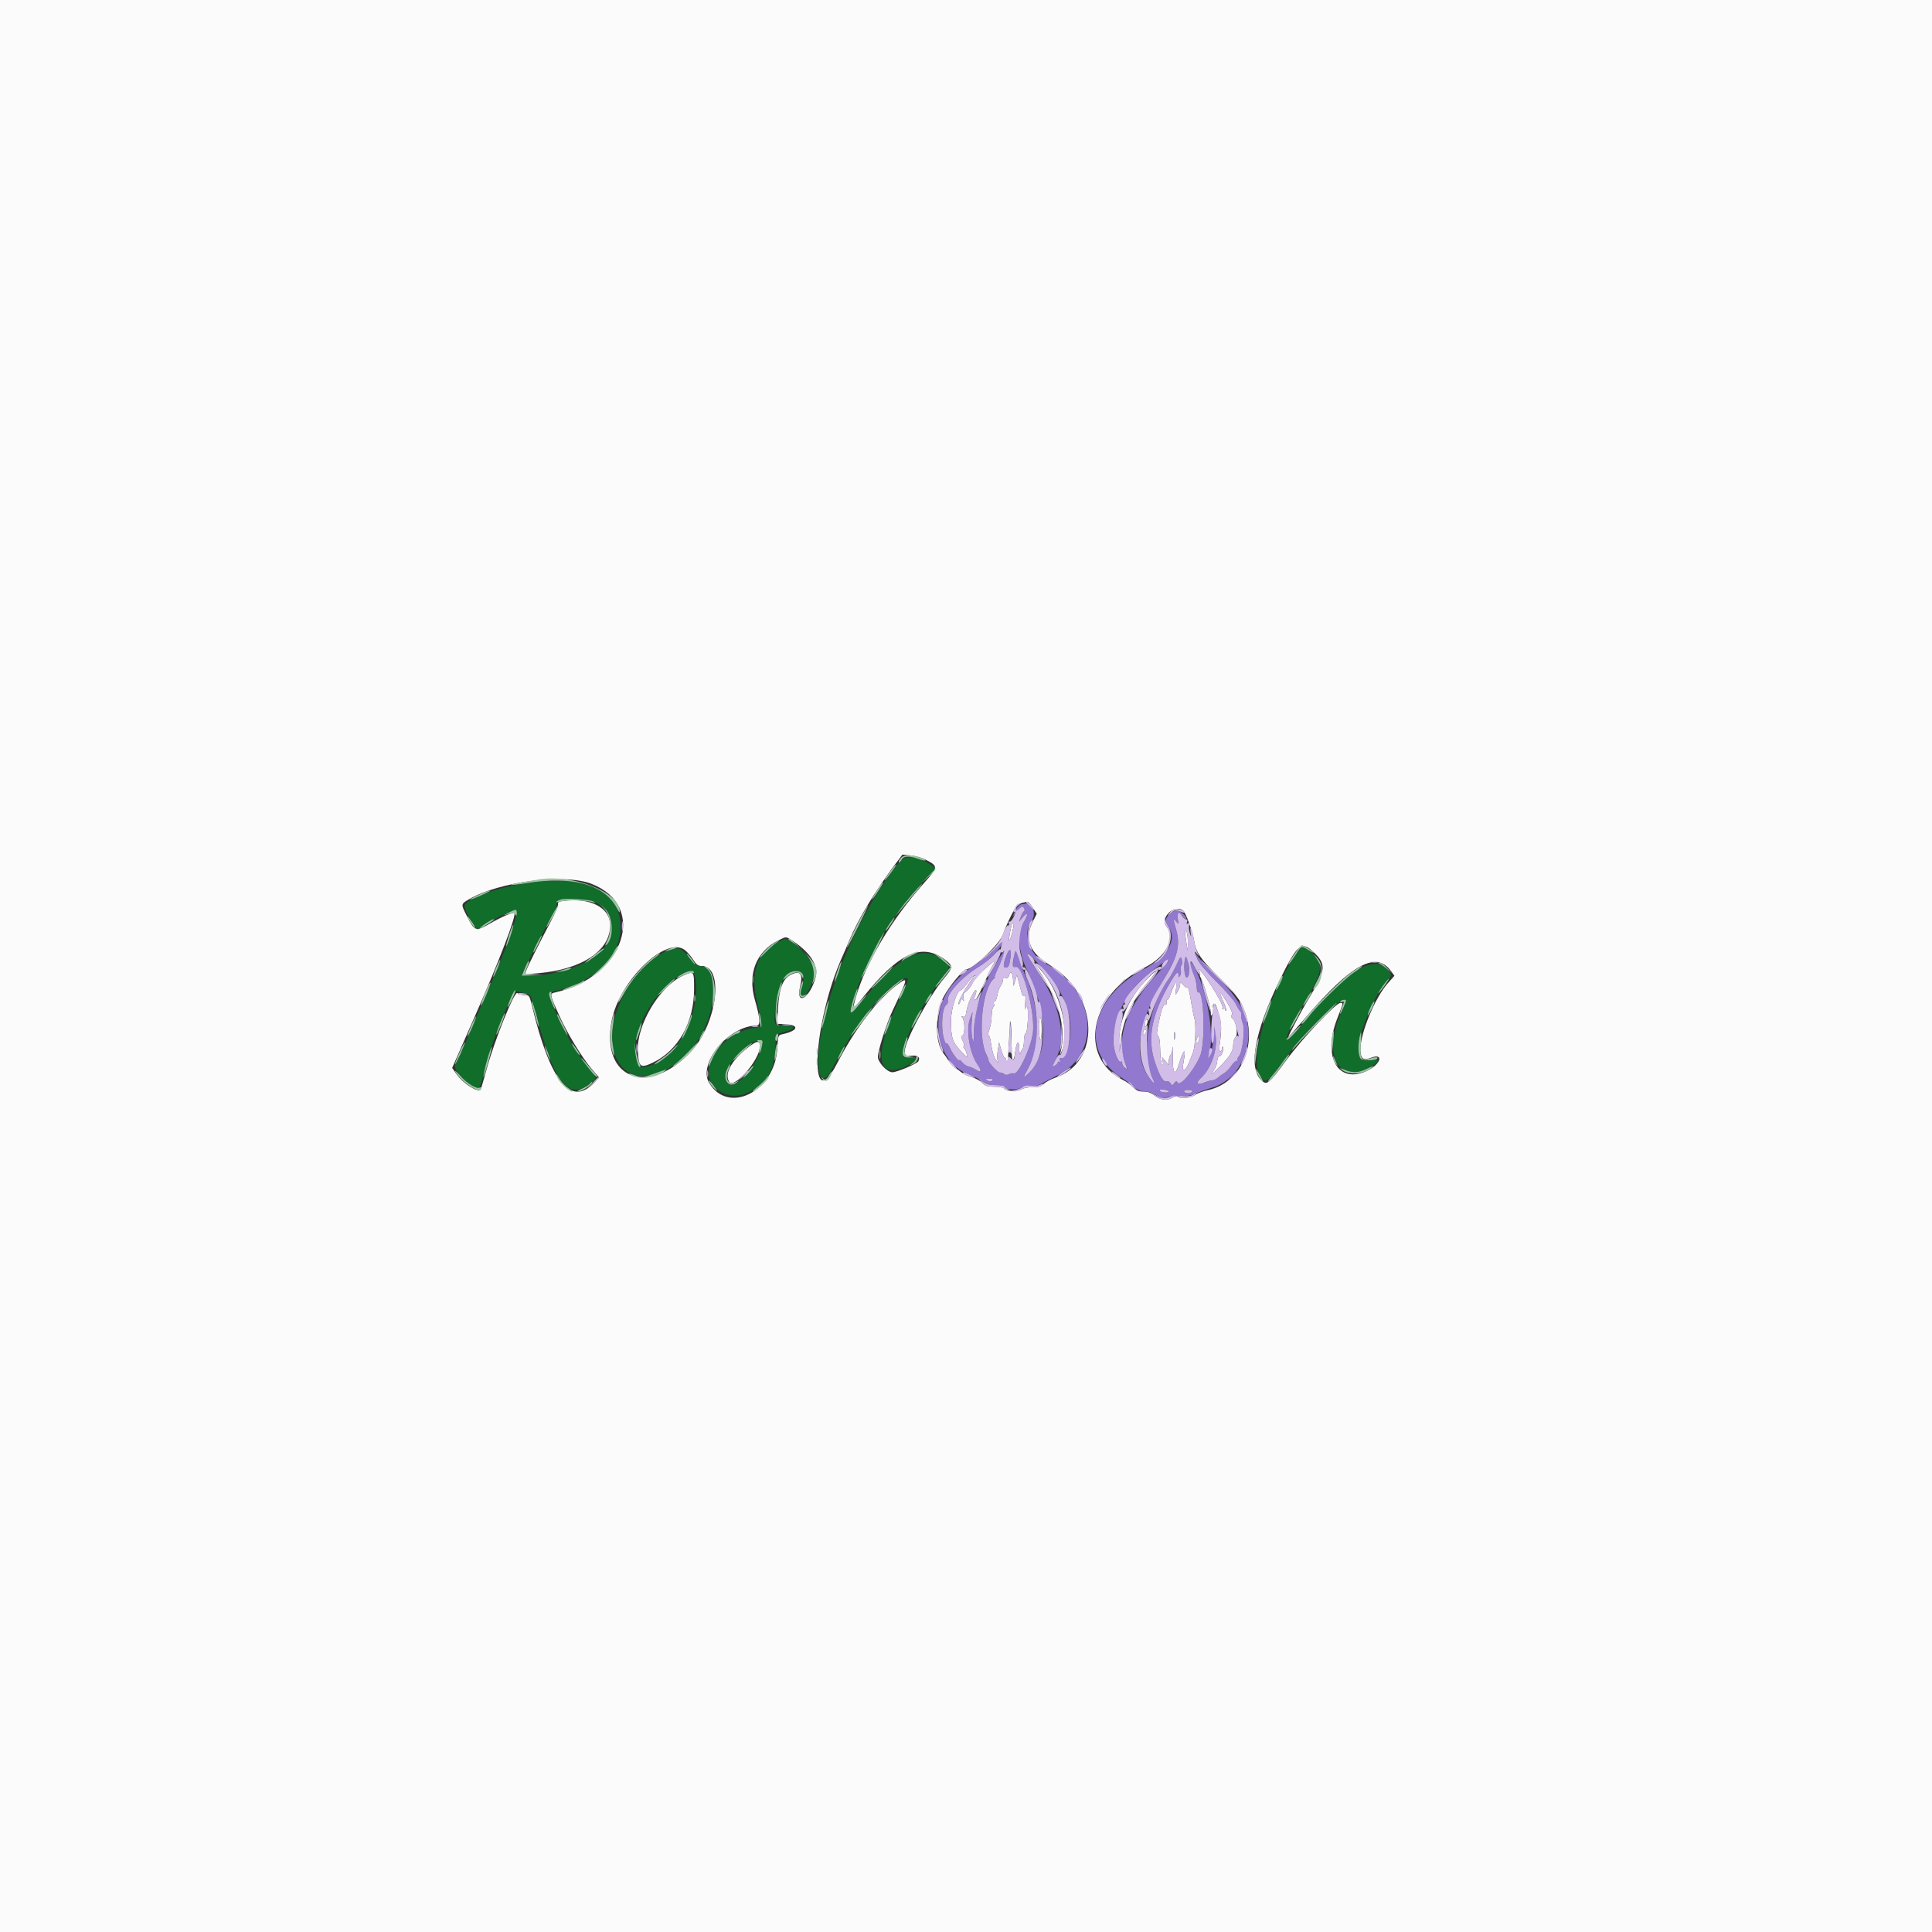 <svg id="svg" version="1.1" xmlns="http://www.w3.org/2000/svg" xmlns:xlink="http://www.w3.org/1999/xlink" width="400" height="400" viewBox="0, 0, 400,400"><rect x="0" y="0" width="400" height="400" fill="#333333" stroke="none"/><g id="svgg"><path id="path0" d="M0.000 200.000 L 0.000 400.000 200.000 400.000 L 400.000 400.000 400.000 200.000 L 400.000 0.000 200.000 0.000 L 0.000 0.000 0.000 200.000 M191.541 177.936 C 194.300 179.344,194.293 179.473,191.298 182.839 C 184.561 190.408,179.291 199.243,177.179 206.507 C 176.440 209.049,176.625 209.061,178.589 206.597 C 186.044 197.244,190.867 195.043,195.750 198.769 C 197.341 199.983,197.320 200.351,195.540 202.447 C 192.400 206.145,187.333 215.494,187.333 217.589 C 187.333 218.753,187.335 218.754,188.644 218.579 C 189.963 218.402,190.630 218.918,190.129 219.728 C 189.801 220.258,185.692 222.000,184.769 222.000 C 183.795 222.000,182.098 220.341,181.781 219.078 C 181.556 218.181,183.385 212.250,184.837 209.167 C 188.019 202.411,188.061 202.212,185.985 203.716 C 181.801 206.746,177.037 212.929,173.309 220.167 C 167.227 231.972,168.290 211.429,174.459 197.926 C 174.734 197.325,175.354 195.874,175.838 194.701 C 177.642 190.324,181.111 184.585,185.500 178.718 L 186.833 176.935 188.541 177.106 C 189.480 177.200,190.830 177.573,191.541 177.936 M122.459 182.983 C 134.202 187.558,129.245 202.310,114.898 205.482 C 113.779 205.729,113.797 205.825,115.742 210.167 C 117.409 213.885,120.463 218.918,122.498 221.297 L 124.034 223.094 123.100 224.088 C 118.242 229.260,113.997 224.111,110.182 208.417 C 109.599 206.018,109.587 206.000,108.484 206.000 C 107.873 206.000,107.268 205.831,107.141 205.625 C 106.634 204.804,102.376 215.347,100.666 221.658 C 100.096 223.761,99.570 225.541,99.497 225.614 C 98.881 226.230,95.858 224.297,94.570 222.465 L 93.615 221.107 95.507 216.803 C 96.547 214.437,97.893 211.375,98.497 210.000 C 103.353 198.962,106.948 189.535,106.489 189.050 C 106.246 188.795,104.006 189.749,101.514 191.169 C 98.436 192.923,98.289 192.876,96.630 189.593 C 95.402 187.161,95.398 187.185,97.110 186.182 C 103.368 182.515,116.879 180.810,122.459 182.983 M116.435 186.554 C 115.722 186.656,115.426 186.853,115.540 187.150 C 115.633 187.394,114.970 188.998,114.066 190.714 C 111.464 195.651,109.408 199.752,109.017 200.785 L 108.656 201.737 111.412 201.497 C 120.526 200.701,126.333 196.834,126.333 191.560 C 126.333 187.877,122.115 185.743,116.435 186.554 M213.822 187.923 L 214.654 189.180 213.827 190.813 C 212.156 194.114,213.059 196.934,216.531 199.259 C 216.880 199.494,217.559 199.944,218.040 200.259 C 227.531 206.501,227.814 219.959,218.520 223.111 C 217.614 223.418,216.515 224.006,216.077 224.417 C 215.465 224.993,214.931 225.151,213.760 225.106 C 212.865 225.072,211.918 225.257,211.463 225.555 C 210.651 226.087,208.195 225.919,207.815 225.304 C 207.712 225.137,206.837 225.000,205.872 225.000 C 204.452 225.000,203.973 224.848,203.368 224.203 C 202.956 223.765,201.966 223.224,201.166 223.000 C 200.367 222.776,199.432 222.347,199.089 222.047 C 198.745 221.746,198.172 221.336,197.815 221.135 C 197.458 220.935,196.832 220.260,196.422 219.635 C 196.013 219.011,195.533 218.327,195.357 218.116 C 193.494 215.893,193.557 209.703,195.479 206.167 C 196.623 204.063,199.447 200.697,200.087 200.675 C 201.573 200.625,207.123 195.280,207.704 193.339 C 207.925 192.603,208.657 190.913,209.332 189.583 C 210.546 187.189,210.736 187.029,212.745 186.706 C 212.880 186.684,213.365 187.232,213.822 187.923 M245.054 188.626 C 245.530 189.072,246.975 193.107,247.192 194.595 C 247.561 197.127,248.485 198.501,252.470 202.444 C 255.127 205.074,256.490 206.705,257.113 208.000 C 260.757 215.580,257.345 224.124,250.041 225.712 C 249.010 225.936,247.809 226.393,247.372 226.726 C 246.518 227.378,244.177 227.557,243.831 226.996 C 243.699 226.783,243.359 226.844,242.904 227.163 C 241.813 227.927,240.196 227.788,239.061 226.833 C 238.372 226.254,237.671 226.000,236.760 226.000 C 235.779 226.000,235.247 225.783,234.641 225.134 C 234.197 224.658,233.233 223.968,232.500 223.600 C 223.122 218.899,225.607 205.960,236.970 200.322 C 241.388 198.130,243.415 194.332,241.511 191.814 C 240.066 189.903,243.307 186.988,245.054 188.626 M209.509 191.369 C 209.185 192.237,208.741 195.060,208.972 194.779 C 209.314 194.365,210.049 191.271,209.852 191.074 C 209.759 190.981,209.604 191.114,209.509 191.369 M245.381 193.000 C 245.382 193.458,245.503 194.508,245.650 195.333 L 245.917 196.833 245.935 195.167 C 245.945 194.250,245.824 193.200,245.667 192.833 C 245.406 192.226,245.380 192.241,245.381 193.000 M164.203 194.856 C 167.769 197.209,169.485 199.938,168.875 202.287 C 167.726 206.720,164.630 208.488,165.680 204.113 C 166.273 201.638,165.676 200.887,163.819 201.773 C 162.091 202.597,161.313 204.566,161.086 208.689 L 160.905 211.962 162.699 212.064 C 165.634 212.232,165.205 213.432,161.959 214.135 C 161.117 214.318,161.078 214.428,160.931 217.079 C 160.436 225.970,150.800 230.842,146.823 224.211 C 144.418 220.202,150.866 212.374,156.604 212.338 C 157.503 212.333,157.423 210.993,156.284 207.001 C 154.740 201.587,156.566 196.986,161.171 194.689 C 162.845 193.855,162.672 193.845,164.203 194.856 M271.508 196.718 C 274.713 199.532,274.656 200.679,271.011 206.667 C 269.593 208.997,266.588 214.667,266.772 214.667 C 266.833 214.667,268.447 212.846,270.358 210.620 C 279.770 199.660,284.895 196.849,287.935 200.979 L 288.703 202.023 287.317 203.595 C 284.672 206.592,281.667 213.832,281.667 217.205 C 281.667 219.189,282.195 219.623,283.847 218.995 C 286.503 217.985,285.959 220.236,283.217 221.606 C 277.136 224.643,273.731 218.987,276.821 210.985 C 278.190 207.442,278.145 207.667,277.485 207.667 C 276.540 207.667,269.826 214.775,266.367 219.436 C 262.587 224.531,262.319 224.749,261.159 223.660 C 258.415 221.082,259.711 213.783,264.777 203.283 C 268.389 195.798,269.370 194.841,271.508 196.718 M141.810 196.708 C 142.306 197.098,143.078 197.998,143.526 198.708 C 144.158 199.709,144.553 200.000,145.279 200.000 C 149.949 200.000,148.524 211.806,143.155 217.605 C 134.253 227.220,124.269 223.386,126.653 211.267 C 128.288 202.955,137.952 193.673,141.810 196.708 M203.897 200.620 C 202.945 201.512,201.994 202.179,201.783 202.104 C 201.572 202.028,200.909 202.649,200.310 203.483 C 199.711 204.317,199.087 205.000,198.925 205.000 C 198.126 205.000,196.891 208.855,196.895 211.333 C 196.902 214.864,197.170 215.709,198.871 217.545 C 200.310 219.098,200.363 219.125,200.135 218.167 C 200.004 217.617,199.769 217.116,199.613 217.055 C 199.457 216.993,199.423 216.792,199.537 216.606 C 199.652 216.421,199.540 215.885,199.289 215.414 C 198.931 214.741,198.922 214.528,199.250 214.418 C 199.505 214.332,199.667 213.666,199.667 212.706 C 199.667 211.841,199.479 210.944,199.250 210.714 C 198.916 210.377,198.940 210.334,199.370 210.498 C 199.791 210.658,199.944 210.428,200.078 209.435 C 200.272 207.999,201.591 205.000,202.028 205.000 C 202.187 205.000,202.171 205.385,201.992 205.855 C 201.594 206.900,201.591 207.000,201.952 207.000 C 202.110 207.000,202.881 205.537,203.668 203.750 C 204.454 201.963,205.318 200.162,205.587 199.750 C 206.363 198.562,205.767 198.868,203.897 200.620 M215.251 201.167 C 219.381 207.573,220.797 213.024,219.580 217.833 C 219.364 218.690,219.396 218.666,219.805 217.667 C 221.549 213.406,219.418 205.119,215.471 200.813 L 213.962 199.167 215.251 201.167 M248.290 201.114 C 248.494 201.360,248.566 201.656,248.450 201.773 C 248.333 201.889,248.401 202.180,248.600 202.419 C 249.076 202.993,250.664 208.498,250.677 209.621 C 250.686 210.385,250.732 210.423,251.030 209.910 C 251.219 209.585,251.284 209.036,251.173 208.688 C 250.920 207.890,251.520 207.469,251.792 208.254 C 252.962 211.631,253.040 212.523,252.499 216.417 C 252.397 217.152,252.464 217.667,252.663 217.667 C 252.848 217.667,253.000 217.417,253.000 217.111 C 253.000 216.806,253.082 216.638,253.183 216.738 C 253.494 217.050,252.951 218.667,252.535 218.667 C 252.319 218.667,252.112 218.929,252.076 219.250 C 251.933 220.514,251.786 220.897,251.018 222.011 C 250.508 222.750,251.020 222.367,252.440 220.948 C 254.705 218.683,255.333 217.628,255.333 216.088 C 255.333 215.610,255.551 214.979,255.817 214.685 C 256.379 214.063,255.918 211.442,255.135 210.805 C 254.834 210.561,254.800 210.334,255.028 210.106 C 255.256 209.878,254.967 209.100,254.140 207.710 C 252.556 205.053,252.129 204.806,253.214 207.176 C 253.684 208.203,253.978 209.133,253.868 209.244 C 253.757 209.354,253.667 209.261,253.667 209.036 C 253.667 208.811,253.493 208.734,253.282 208.865 C 253.048 209.010,252.987 208.957,253.128 208.730 C 253.509 208.112,248.869 200.667,248.103 200.667 C 248.001 200.667,248.085 200.868,248.290 201.114 M236.960 203.277 C 233.536 206.986,231.618 211.568,231.710 215.820 L 231.754 217.833 232.009 215.656 C 232.543 211.097,234.225 207.404,237.554 203.480 C 240.046 200.543,239.619 200.397,236.960 203.277 M141.411 201.993 C 136.543 204.203,131.750 212.248,132.058 217.692 C 132.243 220.972,132.610 221.235,135.229 219.975 C 140.405 217.484,143.666 211.695,143.698 204.941 C 143.717 200.991,143.692 200.958,141.411 201.993 M208.903 202.001 C 208.787 202.447,208.552 202.602,208.198 202.466 C 207.831 202.325,207.663 202.454,207.656 202.881 C 207.650 203.221,207.436 203.776,207.180 204.114 C 206.924 204.452,206.616 205.314,206.495 206.031 C 206.374 206.747,206.122 207.333,205.935 207.333 C 205.748 207.333,205.680 207.554,205.783 207.823 C 205.886 208.092,205.827 208.401,205.652 208.509 C 205.477 208.617,205.327 209.410,205.319 210.270 C 205.311 211.130,205.103 212.396,204.858 213.083 C 204.613 213.771,204.528 214.333,204.671 214.333 C 204.813 214.333,205.009 214.896,205.105 215.583 C 205.388 217.609,205.732 218.790,206.246 219.500 C 206.728 220.166,206.728 220.166,206.534 219.498 C 206.428 219.131,206.457 218.156,206.600 217.332 L 206.859 215.833 207.306 217.417 C 207.552 218.287,207.884 219.000,208.043 219.000 C 208.203 219.000,208.333 219.250,208.333 219.556 C 208.333 219.861,208.422 220.022,208.531 219.913 C 208.640 219.804,208.806 217.867,208.901 215.608 C 209.164 209.311,209.355 210.170,209.483 218.222 C 209.512 220.032,209.934 219.811,210.178 217.857 C 210.473 215.497,210.988 215.122,211.039 217.230 C 211.060 218.112,211.149 218.533,211.238 218.167 C 211.326 217.800,211.533 217.358,211.699 217.183 C 211.865 217.009,212.000 216.234,212.000 215.461 C 212.000 214.688,212.162 214.002,212.360 213.936 C 212.772 213.798,213.030 208.725,212.638 208.482 C 212.498 208.396,212.310 208.590,212.220 208.913 C 212.129 209.236,212.140 208.690,212.244 207.700 C 212.374 206.457,212.321 205.968,212.074 206.121 C 211.876 206.243,211.645 206.078,211.560 205.755 C 211.474 205.431,211.210 204.420,210.971 203.508 L 210.538 201.850 210.194 203.008 L 209.850 204.167 209.739 202.750 C 209.622 201.257,209.197 200.876,208.903 202.001 M201.276 203.697 C 200.855 204.447,200.232 205.209,199.892 205.391 C 199.432 205.638,199.327 205.947,199.481 206.611 C 199.619 207.209,199.586 207.349,199.380 207.039 C 199.137 206.675,199.024 206.733,198.839 207.314 C 198.711 207.719,198.542 207.987,198.464 207.909 C 198.078 207.523,201.155 202.335,201.771 202.334 C 201.921 202.334,201.698 202.947,201.276 203.697 M242.878 204.446 C 242.622 205.058,242.310 205.883,242.184 206.279 C 242.058 206.676,241.820 207.000,241.655 207.000 C 241.489 207.000,241.441 207.225,241.546 207.500 C 241.664 207.807,241.546 208.000,241.238 208.000 C 240.894 208.000,240.578 208.702,240.223 210.250 C 239.454 213.602,239.377 214.371,239.791 214.531 C 240.022 214.621,240.181 215.711,240.204 217.359 C 240.224 218.834,240.393 220.193,240.579 220.379 C 240.808 220.608,240.861 220.413,240.744 219.775 L 240.570 218.833 241.274 219.667 L 241.978 220.500 241.989 219.650 C 241.995 219.182,242.139 218.657,242.310 218.483 C 242.480 218.309,242.692 217.642,242.781 217.000 C 242.871 216.358,242.899 216.957,242.844 218.330 C 242.689 222.200,243.242 223.101,244.074 220.333 C 245.075 217.005,245.643 216.752,245.032 219.908 C 244.597 222.157,245.426 221.999,246.298 219.667 C 246.538 219.025,246.857 218.200,247.007 217.833 C 247.463 216.721,247.671 212.177,247.321 210.968 C 247.140 210.344,246.839 208.858,246.651 207.667 C 246.245 205.093,246.003 204.220,245.762 204.461 C 245.664 204.558,245.308 204.307,244.970 203.902 C 244.377 203.192,244.355 203.190,244.333 203.833 C 244.320 204.200,244.081 204.875,243.802 205.333 C 243.307 206.147,243.300 206.133,243.485 204.750 C 243.713 203.046,243.506 202.943,242.878 204.446 M215.096 213.000 C 215.134 214.283,215.279 215.333,215.416 215.333 C 215.554 215.333,215.667 214.283,215.667 213.000 C 215.667 211.717,215.522 210.667,215.346 210.667 C 215.164 210.667,215.056 211.679,215.096 213.000 M237.243 211.201 C 237.109 211.335,237.005 211.757,237.010 212.139 C 237.019 212.780,237.047 212.788,237.367 212.237 C 237.740 211.597,237.645 210.800,237.243 211.201 M236.910 213.201 C 236.776 213.335,236.667 213.674,236.667 213.956 C 236.667 214.331,236.765 214.368,237.037 214.096 C 237.241 213.892,237.351 213.552,237.281 213.342 C 237.210 213.131,237.043 213.068,236.910 213.201 M243.236 215.079 C 243.156 215.494,243.088 215.233,243.084 214.500 C 243.080 213.767,243.146 213.427,243.229 213.746 C 243.312 214.065,243.315 214.665,243.236 215.079 M247.907 214.777 C 247.535 215.722,247.596 216.204,248.031 215.769 C 248.232 215.568,248.340 215.126,248.271 214.785 C 248.151 214.189,248.138 214.188,247.907 214.777 M155.500 216.401 C 151.700 219.110,149.849 222.193,150.963 223.952 C 151.981 225.558,157.333 219.394,157.333 216.617 C 157.333 215.484,156.863 215.429,155.500 216.401 " stroke="none" fill="#fbfbfb" fill-rule="evenodd"></path><path id="path1" d="M186.268 178.417 C 177.870 188.578,170.106 206.982,169.453 218.272 C 169.157 223.399,170.460 224.796,172.283 221.305 C 176.807 212.643,181.789 206.082,185.919 203.346 C 188.414 201.693,188.555 202.260,186.613 206.147 C 180.651 218.079,181.219 224.055,187.984 220.574 C 190.000 219.537,190.169 218.768,188.344 218.942 C 186.931 219.077,186.814 218.924,186.990 217.167 C 187.081 216.252,189.456 210.926,190.581 209.114 C 192.479 206.055,194.468 203.120,195.580 201.739 C 196.890 200.111,196.836 199.941,194.498 198.332 C 190.524 195.598,185.495 198.425,178.341 207.417 C 175.568 210.901,175.381 210.216,177.543 204.500 C 180.741 196.047,184.407 190.074,190.777 182.937 L 193.659 179.707 192.746 179.060 C 190.150 177.219,187.477 176.954,186.268 178.417 M107.947 183.013 C 101.666 184.120,95.798 186.480,96.180 187.747 C 96.574 189.052,97.308 190.466,98.115 191.474 L 98.895 192.447 100.031 191.599 C 101.373 190.597,106.636 188.191,106.902 188.458 C 107.216 188.771,106.020 193.004,104.671 196.356 C 103.012 200.478,100.802 205.719,99.832 207.833 C 99.411 208.750,98.692 210.400,98.234 211.500 C 96.283 216.185,94.634 219.833,94.328 220.138 C 93.532 220.935,95.892 224.044,97.946 224.902 C 99.364 225.494,99.414 225.432,100.155 222.167 C 101.441 216.495,106.131 204.836,106.979 205.200 C 107.266 205.323,108.014 205.516,108.643 205.630 C 109.480 205.782,109.853 206.060,110.036 206.669 C 110.174 207.126,110.745 209.150,111.305 211.167 C 115.025 224.557,117.492 227.595,122.083 224.436 C 123.626 223.375,123.626 223.287,122.080 221.380 C 119.328 217.985,116.920 213.877,114.856 209.054 C 113.356 205.548,113.354 205.566,115.250 205.110 C 123.202 203.198,128.443 198.000,128.460 192.008 C 128.482 184.160,120.730 180.761,107.947 183.013 M123.516 186.926 C 127.953 189.201,127.711 194.763,123.031 198.117 C 119.802 200.432,113.690 202.176,109.659 201.934 L 107.983 201.833 111.016 195.833 C 112.685 192.533,114.347 189.353,114.710 188.765 C 115.072 188.177,115.324 187.437,115.268 187.120 C 115.040 185.822,121.085 185.680,123.516 186.926 M161.333 194.920 C 156.667 197.206,155.243 201.248,156.804 207.780 C 157.969 212.657,157.985 212.545,156.083 212.821 C 149.783 213.736,144.672 220.763,147.556 224.544 C 149.771 227.447,153.523 227.630,156.837 224.997 C 159.477 222.899,160.263 221.140,160.524 216.747 C 160.606 215.355,160.710 214.184,160.754 214.145 C 160.797 214.107,161.571 213.869,162.473 213.617 C 164.833 212.958,164.855 212.333,162.517 212.333 C 161.156 212.333,160.593 212.196,160.453 211.830 C 160.056 210.798,160.971 205.233,161.823 203.492 C 163.751 199.550,167.522 200.496,165.986 204.536 C 165.506 205.800,165.798 206.465,166.637 206.016 C 167.420 205.597,168.667 202.414,168.667 200.833 C 168.667 199.577,165.479 195.771,163.625 194.812 C 162.514 194.237,162.750 194.226,161.333 194.920 M268.003 198.035 C 262.717 205.993,258.853 218.778,260.662 222.324 C 261.876 224.703,262.438 224.350,266.500 218.661 C 270.155 213.542,277.717 206.273,278.536 207.092 C 278.646 207.201,278.343 208.146,277.865 209.192 C 273.827 218.012,276.784 224.432,283.342 221.083 C 285.782 219.837,285.955 219.185,283.767 219.486 C 281.658 219.776,281.199 219.295,281.263 216.862 C 281.349 213.603,285.043 205.008,287.179 203.099 C 288.251 202.141,288.215 201.664,286.978 200.479 C 284.037 197.661,278.675 201.245,269.500 212.160 C 265.047 217.457,265.443 215.358,270.506 206.833 C 274.166 200.670,274.212 198.891,270.771 196.623 C 269.481 195.772,269.519 195.752,268.003 198.035 M138.222 196.849 C 131.938 199.154,125.998 209.089,126.804 215.945 C 128.393 229.468,146.571 221.030,147.565 206.309 C 147.848 202.117,146.916 200.000,144.787 200.000 C 144.323 200.000,143.652 199.483,142.950 198.583 C 141.049 196.149,140.590 195.981,138.222 196.849 M143.790 201.750 C 145.556 208.339,140.665 218.705,134.939 220.510 C 132.526 221.271,132.141 221.085,131.658 218.923 C 130.484 213.679,135.636 204.583,141.517 201.517 C 142.884 200.804,143.555 200.873,143.790 201.750 M157.780 216.417 C 157.163 219.703,153.087 224.925,151.394 224.599 C 150.170 224.363,149.827 222.902,150.613 221.277 C 152.466 217.450,158.333 213.470,157.780 216.417 " stroke="none" fill="#116d2a" fill-rule="evenodd"></path><path id="path2" d="M211.471 187.228 C 211.068 187.308,210.531 187.885,210.196 188.599 L 209.618 189.833 210.633 188.667 C 211.468 187.706,211.705 187.587,211.973 187.991 C 212.157 188.270,212.170 188.561,212.003 188.665 C 211.841 188.765,211.544 189.294,211.342 189.840 L 210.976 190.833 211.809 189.833 C 212.851 188.583,212.924 189.339,211.919 190.961 C 210.575 193.127,210.835 197.115,212.551 200.667 C 217.003 209.883,217.126 218.337,212.867 222.308 C 211.790 223.312,211.782 223.140,212.820 221.284 C 215.502 216.484,215.307 208.644,212.341 202.056 C 211.602 200.416,210.904 198.605,210.789 198.030 C 210.555 196.859,210.002 196.301,209.996 197.230 C 209.994 197.562,209.897 198.413,209.780 199.122 C 209.587 200.288,209.628 200.391,210.212 200.205 C 211.770 199.711,214.445 209.870,213.833 213.952 C 213.348 217.187,210.797 222.557,209.899 222.234 C 209.679 222.155,209.228 222.230,208.895 222.402 C 208.501 222.605,208.137 222.585,207.847 222.345 C 207.603 222.142,207.251 222.019,207.065 222.072 C 206.673 222.182,204.668 220.053,204.665 219.523 C 204.663 219.327,204.467 218.792,204.228 218.333 C 202.323 214.683,203.372 204.397,205.833 202.588 C 206.017 202.454,206.067 202.341,205.945 202.338 C 205.824 202.336,206.156 201.441,206.685 200.350 C 208.766 196.053,208.413 195.641,206.101 199.667 C 203.112 204.872,201.691 209.317,201.633 213.646 C 201.603 215.806,201.556 216.000,201.303 215.000 C 201.140 214.358,201.084 212.858,201.179 211.667 L 201.351 209.500 200.805 210.990 C 199.961 213.293,200.762 218.075,202.380 220.385 C 203.289 221.682,203.181 222.195,202.142 221.514 C 201.670 221.205,200.957 220.891,200.559 220.817 C 200.160 220.742,199.571 220.361,199.250 219.970 C 198.929 219.579,198.667 219.357,198.667 219.476 C 198.667 220.039,197.296 218.323,196.722 217.042 C 196.367 216.248,196.010 215.803,195.926 216.051 C 195.843 216.298,195.581 215.692,195.344 214.705 C 194.792 212.413,195.091 208.670,195.871 208.099 C 196.188 207.867,196.348 207.427,196.251 207.056 C 195.934 205.842,199.318 202.153,202.500 200.246 C 204.470 199.065,206.035 197.628,207.116 196.009 C 208.095 194.543,207.702 194.643,206.250 196.229 C 205.471 197.080,203.933 198.359,202.833 199.072 C 199.247 201.397,196.784 203.825,195.694 206.110 C 192.549 212.699,194.847 220.383,200.575 222.437 C 201.500 222.768,202.754 223.406,203.360 223.853 C 204.203 224.475,204.880 224.667,206.231 224.667 C 207.204 224.667,208.000 224.810,208.000 224.985 C 208.000 225.650,210.400 225.782,211.519 225.180 C 212.214 224.805,212.936 224.672,213.549 224.805 C 214.193 224.945,214.877 224.797,215.667 224.349 C 216.308 223.984,217.771 223.224,218.918 222.659 C 228.363 218.004,226.831 204.669,216.239 199.342 C 213.176 197.802,211.621 192.677,213.583 190.589 C 214.599 189.508,213.810 186.880,212.521 187.045 C 212.326 187.070,211.853 187.153,211.471 187.228 M242.250 189.164 C 241.231 190.058,241.110 190.844,241.844 191.814 C 243.868 194.490,241.815 197.988,236.561 200.813 C 225.894 206.547,223.559 217.433,231.833 222.861 C 232.750 223.463,234.043 224.415,234.707 224.977 C 235.576 225.713,236.257 226.000,237.137 226.000 C 237.864 226.000,238.752 226.289,239.326 226.714 C 240.114 227.297,240.524 227.380,241.562 227.168 C 242.261 227.025,243.583 226.936,244.500 226.971 C 245.558 227.011,246.714 226.792,247.667 226.372 C 248.492 226.008,250.033 225.454,251.091 225.140 C 253.432 224.447,255.716 222.542,256.806 220.374 C 259.993 214.037,258.773 209.026,252.533 202.822 C 250.498 200.799,248.500 198.699,248.092 198.155 L 247.351 197.167 247.969 198.613 C 248.368 199.549,249.751 201.197,251.882 203.280 C 253.694 205.051,255.474 207.100,255.838 207.833 C 256.202 208.567,256.625 209.259,256.779 209.371 C 256.932 209.483,257.021 209.858,256.977 210.204 C 256.932 210.550,257.079 211.282,257.303 211.830 C 257.813 213.077,257.254 217.834,256.499 218.668 C 256.224 218.972,256.111 219.334,256.249 219.471 C 256.387 219.609,256.326 219.672,256.114 219.611 C 255.902 219.550,255.377 220.011,254.947 220.635 C 254.518 221.260,253.875 221.935,253.518 222.135 C 253.162 222.336,252.571 222.762,252.205 223.083 C 251.840 223.404,251.288 223.667,250.978 223.667 C 250.668 223.667,249.871 223.894,249.207 224.171 C 247.793 224.762,247.508 224.215,248.677 223.157 C 250.682 221.343,252.104 217.314,251.734 214.497 L 251.471 212.500 251.239 215.098 C 251.111 216.527,250.770 218.102,250.482 218.598 C 250.193 219.094,250.063 219.200,250.192 218.833 C 251.525 215.041,250.265 206.427,247.535 200.658 C 246.304 198.057,246.006 199.231,247.214 201.921 C 247.483 202.520,247.726 203.597,247.754 204.314 C 247.783 205.032,247.918 205.551,248.054 205.466 C 249.300 204.696,249.625 216.124,248.431 218.739 C 246.932 222.025,244.125 225.209,243.742 224.059 C 243.639 223.750,243.470 223.798,243.133 224.232 C 242.695 224.796,242.645 224.798,242.324 224.264 C 242.136 223.951,241.773 223.775,241.516 223.873 C 240.882 224.117,240.109 222.852,239.139 219.985 C 237.463 215.030,238.413 210.023,242.282 203.422 C 243.529 201.295,243.996 200.887,244.005 201.917 C 244.009 202.415,244.057 202.427,244.331 202.000 C 244.507 201.725,244.567 201.230,244.465 200.901 C 244.362 200.571,244.417 200.121,244.586 199.901 C 244.756 199.680,244.797 199.125,244.679 198.667 C 244.485 197.911,244.379 198.019,243.552 199.819 C 243.051 200.912,242.292 202.262,241.867 202.819 C 237.793 208.162,236.124 218.400,238.560 223.114 C 239.313 224.573,238.875 224.503,237.832 222.998 C 234.575 218.299,235.636 211.524,241.020 202.636 C 243.841 197.981,244.424 195.629,243.525 192.537 C 242.874 190.297,242.878 189.986,243.548 190.833 C 244.047 191.465,244.063 191.434,243.855 190.250 C 243.607 188.835,244.021 188.608,244.807 189.730 C 245.088 190.131,245.426 190.352,245.557 190.221 C 245.862 189.915,244.707 188.795,243.833 188.548 C 243.405 188.428,242.840 188.647,242.250 189.164 M208.327 197.917 C 207.702 199.563,207.660 200.333,208.193 200.333 C 208.794 200.333,208.973 199.959,209.215 198.194 C 209.469 196.337,208.983 196.185,208.327 197.917 M219.441 205.274 C 221.184 208.602,221.773 210.981,221.599 213.989 C 221.441 216.708,220.497 219.240,219.703 219.070 C 219.412 219.007,219.324 219.161,219.455 219.504 C 219.573 219.811,219.520 219.949,219.330 219.831 C 219.148 219.719,219.000 219.781,219.000 219.969 C 219.000 220.156,218.728 220.456,218.395 220.634 C 217.877 220.911,217.913 220.708,218.645 219.230 C 220.852 214.770,219.546 208.258,215.111 201.605 C 213.766 199.588,212.670 197.765,212.673 197.552 C 212.687 196.704,218.317 203.127,219.441 205.274 M245.250 199.083 C 244.897 201.328,245.706 203.456,246.185 201.545 C 246.358 200.857,245.830 198.000,245.531 198.000 C 245.470 198.000,245.344 198.487,245.250 199.083 M242.000 198.858 C 242.000 198.963,241.198 199.901,240.218 200.941 C 233.050 208.553,230.820 214.869,233.193 220.833 C 233.429 221.426,233.396 221.450,232.896 221.043 C 232.586 220.791,232.333 220.353,232.333 220.070 C 232.333 219.787,232.234 219.655,232.113 219.776 C 231.727 220.162,231.001 218.762,230.662 216.977 C 229.967 213.311,231.841 207.821,235.016 204.223 C 236.981 201.997,242.000 198.141,242.000 198.858 M205.432 223.701 C 205.168 223.965,204.890 223.968,204.449 223.711 C 203.909 223.398,203.955 223.352,204.817 223.343 C 205.534 223.336,205.700 223.433,205.432 223.701 M242.000 225.970 C 242.000 226.347,240.232 226.195,240.102 225.806 C 240.027 225.581,240.360 225.502,240.991 225.594 C 241.546 225.676,242.000 225.845,242.000 225.970 M246.833 226.000 C 246.720 226.183,246.345 226.333,246.000 226.333 C 245.655 226.333,245.280 226.183,245.167 226.000 C 245.046 225.805,245.392 225.667,246.000 225.667 C 246.608 225.667,246.954 225.805,246.833 226.000 " stroke="none" fill="#9278ce" fill-rule="evenodd"></path><path id="path3" d="M186.529 177.635 C 186.179 178.021,185.980 178.424,186.086 178.531 C 186.192 178.637,186.447 178.411,186.651 178.029 C 187.090 177.208,188.223 177.145,190.154 177.833 C 191.653 178.367,192.262 178.210,190.819 177.661 C 188.798 176.893,187.209 176.883,186.529 177.635 M185.096 179.417 C 183.650 181.306,182.888 182.433,183.174 182.261 C 183.568 182.023,185.781 179.000,185.562 179.000 C 185.481 179.000,185.271 179.188,185.096 179.417 M192.151 181.417 L 190.833 182.833 192.250 181.516 C 193.029 180.791,193.667 180.153,193.667 180.099 C 193.667 179.847,193.376 180.099,192.151 181.417 M111.000 182.175 C 110.725 182.229,109.403 182.452,108.062 182.671 C 106.721 182.889,105.687 183.132,105.765 183.210 C 105.843 183.288,107.315 183.123,109.037 182.844 C 118.492 181.310,125.112 183.126,127.663 187.953 C 128.015 188.621,128.310 189.030,128.319 188.863 C 128.522 184.673,118.332 180.739,111.000 182.175 M182.418 183.083 C 181.720 183.964,180.294 186.397,180.578 186.221 C 180.895 186.025,183.052 182.667,182.860 182.667 C 182.799 182.667,182.600 182.854,182.418 183.083 M188.919 185.083 C 187.927 186.229,186.698 187.767,186.186 188.500 L 185.257 189.833 186.379 188.504 C 190.398 183.741,191.002 183.000,190.870 183.000 C 190.789 183.000,189.911 183.938,188.919 185.083 M99.432 185.109 C 97.663 185.873,96.505 186.639,98.007 186.052 C 99.796 185.352,101.816 184.380,101.500 184.370 C 101.317 184.365,100.386 184.697,99.432 185.109 M116.167 186.217 C 115.800 186.316,115.363 186.528,115.195 186.687 C 115.027 186.846,115.477 186.814,116.195 186.615 C 117.468 186.262,121.500 186.393,122.833 186.831 C 123.467 187.040,123.469 187.031,122.876 186.652 C 122.214 186.230,117.291 185.910,116.167 186.217 M114.208 189.676 C 113.518 190.954,113.025 192.000,113.113 192.000 C 113.335 192.000,115.725 187.614,115.581 187.470 C 115.516 187.405,114.899 188.398,114.208 189.676 M125.159 188.256 C 126.465 189.712,126.730 192.822,125.714 194.769 C 125.322 195.521,125.238 195.884,125.509 195.659 C 127.135 194.309,127.016 189.827,125.312 188.227 L 124.182 187.167 125.159 188.256 M178.536 189.417 C 177.088 192.010,175.214 195.998,175.378 196.137 C 175.445 196.194,176.491 194.237,177.703 191.787 C 180.079 186.982,180.391 186.095,178.536 189.417 M105.167 189.014 C 104.433 189.379,104.133 189.583,104.500 189.468 C 106.163 188.944,106.419 188.932,106.696 189.369 C 106.916 189.717,106.991 189.646,106.995 189.083 C 107.001 188.175,106.864 188.170,105.167 189.014 M97.231 190.692 C 97.562 191.256,98.046 191.894,98.307 192.109 C 98.567 192.324,98.360 191.862,97.846 191.083 C 96.767 189.447,96.341 189.177,97.231 190.692 M184.411 190.917 C 183.548 192.163,183.267 192.667,183.436 192.667 C 183.514 192.667,183.975 192.067,184.460 191.333 C 185.447 189.843,185.404 189.483,184.411 190.917 M100.577 191.179 C 98.874 192.336,99.003 192.547,100.750 191.459 C 102.450 190.401,102.532 190.333,102.133 190.333 C 101.962 190.333,101.262 190.714,100.577 191.179 M105.407 193.574 C 105.010 194.796,104.740 195.852,104.808 195.919 C 104.876 195.987,105.262 195.048,105.667 193.833 C 106.071 192.618,106.341 191.563,106.266 191.488 C 106.191 191.413,105.805 192.352,105.407 193.574 M182.202 194.417 C 181.001 196.477,178.213 202.327,178.368 202.462 C 178.441 202.526,179.558 200.423,180.850 197.789 C 183.278 192.843,183.627 191.972,182.202 194.417 M111.150 195.366 C 110.676 196.301,110.344 197.122,110.413 197.190 C 110.481 197.259,110.939 196.494,111.432 195.491 C 111.924 194.487,112.255 193.667,112.169 193.667 C 112.082 193.667,111.624 194.432,111.150 195.366 M163.833 194.947 C 167.570 197.233,169.188 200.400,168.202 203.500 C 168.085 203.867,168.210 203.717,168.480 203.167 C 169.591 200.899,169.243 199.859,166.406 196.973 C 164.980 195.521,163.593 194.334,163.323 194.335 C 163.054 194.335,163.283 194.611,163.833 194.947 M159.760 195.637 C 159.024 196.171,158.074 197.108,157.650 197.720 C 157.021 198.627,157.152 198.553,158.356 197.318 C 159.168 196.484,160.208 195.554,160.667 195.252 C 161.125 194.949,161.410 194.694,161.300 194.684 C 161.190 194.675,160.497 195.103,159.760 195.637 M127.024 197.191 C 126.307 198.542,124.938 200.056,122.667 202.007 C 122.208 202.400,122.558 202.226,123.444 201.618 C 125.287 200.355,128.421 196.310,127.934 195.823 C 127.867 195.756,127.458 196.372,127.024 197.191 M268.561 196.750 C 267.354 198.372,266.566 199.667,266.785 199.667 C 266.892 199.667,267.507 198.842,268.152 197.833 C 269.495 195.735,269.394 195.777,270.877 196.694 C 271.495 197.075,272.000 197.313,272.000 197.221 C 272.000 197.032,269.858 195.667,269.561 195.667 C 269.454 195.667,269.004 196.154,268.561 196.750 M138.500 196.488 C 137.185 197.090,137.483 197.100,139.333 196.517 C 140.158 196.257,140.533 196.041,140.167 196.037 C 139.800 196.033,139.050 196.236,138.500 196.488 M122.880 197.858 C 121.806 198.669,121.042 199.333,121.183 199.333 C 121.487 199.333,125.000 196.716,125.000 196.489 C 125.000 196.257,124.990 196.264,122.880 197.858 M188.272 197.678 C 187.596 198.035,186.930 198.516,186.791 198.747 C 186.591 199.079,186.643 199.082,187.039 198.762 C 187.313 198.540,188.205 198.056,189.019 197.686 C 189.834 197.317,190.275 197.018,190.000 197.022 C 189.725 197.026,188.947 197.321,188.272 197.678 M134.726 198.651 C 132.180 200.664,127.984 206.175,128.006 207.477 C 128.009 207.673,128.459 207.023,129.005 206.033 C 130.808 202.761,133.038 200.170,135.836 198.094 C 136.385 197.687,136.734 197.350,136.613 197.344 C 136.492 197.338,135.643 197.926,134.726 198.651 M142.812 198.443 C 143.326 199.116,143.813 199.667,143.896 199.667 C 144.127 199.667,142.684 197.717,142.257 197.453 C 142.049 197.324,142.299 197.770,142.812 198.443 M193.995 197.909 C 194.451 198.234,195.266 198.891,195.806 199.369 L 196.789 200.239 195.492 201.869 C 193.758 204.051,193.558 204.333,193.743 204.333 C 193.830 204.333,194.617 203.423,195.491 202.310 L 197.081 200.287 196.124 199.280 C 195.597 198.727,194.717 198.059,194.167 197.796 L 193.167 197.318 193.995 197.909 M272.614 198.520 C 273.784 200.289,273.792 201.005,272.663 203.121 C 272.092 204.190,271.747 204.989,271.896 204.895 C 273.778 203.715,274.292 200.047,272.800 198.432 L 271.939 197.500 272.614 198.520 M102.711 200.378 C 102.316 201.328,102.048 202.160,102.116 202.227 C 102.183 202.294,102.561 201.572,102.956 200.622 C 103.350 199.672,103.618 198.840,103.551 198.773 C 103.484 198.706,103.106 199.428,102.711 200.378 M109.222 199.250 C 109.139 199.387,108.838 200.063,108.553 200.750 L 108.034 202.000 110.267 201.937 L 112.500 201.874 110.583 201.754 C 109.529 201.688,108.667 201.584,108.667 201.524 C 108.667 201.464,108.894 200.871,109.171 200.207 C 109.613 199.149,109.645 198.547,109.222 199.250 M173.373 201.039 C 172.987 202.181,172.729 203.173,172.799 203.243 C 172.869 203.313,173.242 202.436,173.627 201.294 C 174.013 200.152,174.271 199.160,174.201 199.090 C 174.131 199.020,173.758 199.897,173.373 201.039 M285.667 199.568 C 285.942 199.668,286.617 200.144,287.167 200.625 L 288.167 201.500 287.188 200.417 C 286.649 199.821,285.974 199.345,285.688 199.360 C 285.239 199.382,285.236 199.411,285.667 199.568 M146.224 200.466 C 147.374 201.316,147.778 203.096,147.587 206.476 C 147.456 208.801,147.490 209.192,147.731 208.167 C 148.522 204.806,147.599 200.539,145.980 200.070 C 145.716 199.993,145.826 200.172,146.224 200.466 M182.491 202.343 C 181.222 203.621,180.286 204.667,180.409 204.667 C 180.678 204.667,185.026 200.249,184.891 200.113 C 184.839 200.061,183.759 201.065,182.491 202.343 M280.148 201.081 C 277.548 202.804,268.591 212.025,269.552 211.990 C 269.707 211.984,270.310 211.347,270.893 210.573 C 272.610 208.292,278.358 202.659,280.250 201.402 C 281.811 200.364,282.238 200.000,281.890 200.000 C 281.830 200.000,281.046 200.487,280.148 201.081 M116.333 200.859 L 114.833 201.320 116.167 201.130 C 116.900 201.025,117.725 200.807,118.000 200.646 C 118.693 200.241,118.103 200.316,116.333 200.859 M141.500 201.523 C 140.950 201.808,140.350 202.199,140.167 202.391 C 139.983 202.583,140.485 202.413,141.282 202.013 C 142.079 201.614,142.942 201.368,143.199 201.466 C 143.456 201.565,143.667 201.500,143.667 201.323 C 143.667 200.841,142.631 200.936,141.500 201.523 M163.484 201.377 C 163.108 201.559,162.600 202.030,162.355 202.422 C 161.984 203.017,162.087 202.986,162.981 202.234 C 164.311 201.115,165.575 201.052,165.990 202.083 C 166.175 202.543,166.299 202.634,166.312 202.317 C 166.360 201.142,164.940 200.670,163.484 201.377 M155.751 202.833 C 155.754 203.567,155.823 203.827,155.902 203.413 C 155.982 202.998,155.979 202.398,155.896 202.079 C 155.812 201.761,155.747 202.100,155.751 202.833 M265.236 202.228 C 264.872 202.831,264.044 205.000,264.177 205.000 C 264.421 205.000,265.722 202.278,265.557 202.112 C 265.471 202.026,265.326 202.078,265.236 202.228 M138.327 203.763 C 137.681 204.351,136.785 205.283,136.334 205.833 C 135.884 206.383,136.449 205.938,137.591 204.844 C 139.469 203.044,139.840 202.641,139.583 202.679 C 139.537 202.686,138.972 203.174,138.327 203.763 M185.113 203.961 C 184.226 204.673,182.825 205.982,182.000 206.870 C 180.714 208.253,180.810 208.198,182.667 206.481 C 183.858 205.380,185.358 204.072,186.000 203.576 C 186.642 203.080,187.068 202.672,186.947 202.670 C 186.826 202.668,186.001 203.249,185.113 203.961 M286.566 203.750 C 285.662 204.973,285.052 206.026,285.553 205.500 C 286.171 204.850,287.698 202.667,287.534 202.667 C 287.442 202.667,287.007 203.154,286.566 203.750 M120.577 203.201 C 120.466 203.311,119.429 203.754,118.271 204.184 C 117.114 204.613,116.349 204.973,116.571 204.983 C 117.189 205.009,120.628 203.665,120.847 203.312 C 121.062 202.963,120.887 202.891,120.577 203.201 M165.693 204.376 C 165.166 206.136,165.749 207.032,166.848 206.152 C 167.480 205.646,167.478 205.641,166.770 205.983 C 165.779 206.462,165.521 205.950,166.010 204.471 C 166.224 203.821,166.334 203.223,166.253 203.142 C 166.173 203.062,165.921 203.617,165.693 204.376 M101.020 204.249 C 100.115 206.218,99.302 208.484,99.614 208.167 C 100.004 207.770,101.715 203.604,101.554 203.442 C 101.492 203.381,101.252 203.744,101.020 204.249 M161.195 205.048 C 160.464 207.605,160.343 212.052,161.000 212.241 C 161.401 212.356,161.411 212.322,161.051 212.069 C 160.516 211.694,160.806 207.443,161.532 205.016 C 161.776 204.199,161.915 203.470,161.841 203.396 C 161.767 203.322,161.476 204.065,161.195 205.048 M186.714 205.214 C 186.305 206.057,186.039 206.817,186.124 206.901 C 186.208 206.986,186.592 206.345,186.976 205.476 C 187.883 203.426,187.681 203.224,186.714 205.214 M176.649 206.982 C 175.548 210.607,175.982 210.520,179.052 206.500 C 179.726 205.617,179.498 205.786,178.379 207.000 C 176.580 208.950,176.299 208.792,177.170 206.323 C 177.447 205.538,177.606 204.829,177.524 204.746 C 177.441 204.664,177.048 205.670,176.649 206.982 M105.708 206.719 C 104.746 209.033,105.000 209.111,106.068 206.829 C 106.539 205.823,106.811 205.000,106.673 205.000 C 106.535 205.000,106.101 205.774,105.708 206.719 M113.691 205.917 C 113.717 206.529,114.932 209.358,114.975 208.906 C 114.989 208.763,114.770 208.096,114.490 207.424 C 114.209 206.752,114.054 206.006,114.146 205.768 C 114.237 205.529,114.167 205.333,113.990 205.333 C 113.812 205.333,113.678 205.596,113.691 205.917 M270.924 206.083 C 270.194 207.208,269.540 208.547,269.906 208.167 C 270.373 207.681,271.748 205.333,271.566 205.333 C 271.480 205.333,271.191 205.671,270.924 206.083 M143.744 206.667 C 143.744 207.308,143.813 207.571,143.896 207.250 C 143.980 206.929,143.980 206.404,143.896 206.083 C 143.813 205.762,143.744 206.025,143.744 206.667 M192.418 206.083 C 192.237 206.313,191.910 206.875,191.693 207.333 C 191.232 208.303,192.066 207.408,192.703 206.250 C 193.074 205.575,192.901 205.474,192.418 206.083 M170.697 209.864 C 170.299 211.451,170.034 212.812,170.109 212.887 C 170.184 212.962,170.571 211.724,170.970 210.136 C 171.368 208.549,171.632 207.188,171.557 207.113 C 171.482 207.038,171.095 208.276,170.697 209.864 M262.200 209.367 C 261.712 210.682,261.374 211.818,261.447 211.891 C 261.520 211.965,261.979 210.949,262.467 209.633 C 262.954 208.318,263.293 207.182,263.220 207.109 C 263.146 207.035,262.688 208.051,262.200 209.367 M277.502 207.330 C 277.384 207.521,277.524 207.572,277.839 207.452 C 278.336 207.261,278.337 207.347,277.852 208.507 C 277.562 209.201,277.383 209.827,277.454 209.898 C 277.571 210.015,278.667 207.541,278.667 207.160 C 278.667 206.859,277.706 206.999,277.502 207.330 M110.103 207.833 C 110.205 208.200,110.544 209.442,110.857 210.592 C 111.170 211.743,111.486 212.625,111.559 212.552 C 111.728 212.383,110.424 207.641,110.133 207.369 C 110.014 207.258,110.001 207.467,110.103 207.833 M283.884 208.250 C 283.628 208.754,283.318 209.542,283.197 210.000 C 282.980 210.818,283.931 209.197,284.429 207.899 C 284.774 207.000,284.396 207.243,283.884 208.250 M272.497 211.747 C 270.295 213.994,268.145 216.358,267.718 217.000 C 267.224 217.743,267.458 217.562,268.364 216.500 C 269.146 215.583,271.391 213.221,273.352 211.250 C 275.313 209.279,276.824 207.665,276.709 207.663 C 276.594 207.661,274.699 209.499,272.497 211.747 M179.773 209.417 C 178.947 210.334,176.548 213.646,176.213 214.333 C 175.946 214.880,176.657 214.002,179.093 210.776 C 180.710 208.633,180.999 208.057,179.773 209.417 M268.145 210.851 C 267.473 212.052,266.978 213.089,267.045 213.155 C 267.112 213.222,267.732 212.239,268.423 210.971 C 269.114 209.704,269.609 208.667,269.523 208.667 C 269.436 208.667,268.816 209.649,268.145 210.851 M190.414 209.417 C 189.929 210.023,188.602 212.713,188.727 212.837 C 188.785 212.896,189.317 212.056,189.908 210.972 C 190.943 209.072,191.116 208.541,190.414 209.417 M157.226 210.833 C 157.332 211.750,157.475 212.563,157.543 212.639 C 157.777 212.901,157.600 210.833,157.317 210.000 C 157.126 209.438,157.096 209.709,157.226 210.833 M103.526 211.860 C 103.037 213.082,102.693 214.138,102.763 214.207 C 102.832 214.276,103.286 213.330,103.772 212.105 C 104.258 210.880,104.602 209.824,104.536 209.758 C 104.470 209.692,104.015 210.638,103.526 211.860 M126.699 211.327 C 126.237 213.480,126.235 215.799,126.693 217.448 C 127.204 219.290,127.318 218.821,126.905 216.573 C 126.652 215.192,126.657 213.966,126.923 212.248 C 127.359 209.432,127.224 208.879,126.699 211.327 M115.333 210.121 C 115.333 210.482,117.323 214.333,117.510 214.333 C 117.601 214.333,117.206 213.396,116.632 212.250 C 115.543 210.078,115.333 209.734,115.333 210.121 M143.026 210.333 C 143.011 210.608,142.556 211.771,142.014 212.917 C 141.472 214.063,141.105 215.000,141.198 215.000 C 141.538 215.000,143.387 210.664,143.222 210.255 C 143.104 209.961,143.045 209.985,143.026 210.333 M97.556 212.389 C 97.067 213.520,96.721 214.499,96.787 214.565 C 96.852 214.630,97.306 213.759,97.796 212.630 C 98.286 211.500,98.632 210.521,98.565 210.454 C 98.498 210.387,98.044 211.258,97.556 212.389 M183.688 212.188 C 183.296 213.233,183.035 214.146,183.106 214.217 C 183.177 214.288,183.561 213.497,183.958 212.458 C 184.356 211.420,184.617 210.506,184.540 210.429 C 184.462 210.351,184.079 211.142,183.688 212.188 M132.204 213.208 C 131.909 214.076,131.675 215.021,131.685 215.309 C 131.694 215.598,131.988 214.939,132.337 213.847 C 133.091 211.484,132.978 210.937,132.204 213.208 M267.750 213.687 C 266.333 215.024,265.938 215.602,266.782 215.100 C 267.232 214.833,269.506 212.326,269.285 212.342 C 269.220 212.346,268.529 212.952,267.750 213.687 M145.167 214.333 C 144.882 214.883,144.725 215.333,144.816 215.333 C 144.908 215.333,145.216 214.883,145.500 214.333 C 145.784 213.783,145.942 213.333,145.850 213.333 C 145.759 213.333,145.451 213.783,145.167 214.333 M151.577 214.179 C 150.893 214.644,150.333 215.104,150.333 215.201 C 150.333 215.299,150.769 215.069,151.301 214.689 C 151.834 214.310,152.425 214.000,152.615 214.000 C 152.805 214.000,153.053 213.850,153.167 213.667 C 153.523 213.091,152.868 213.302,151.577 214.179 M275.880 214.070 C 275.768 214.490,275.696 215.658,275.720 216.667 C 275.762 218.404,275.777 218.370,276.002 216.000 C 276.253 213.364,276.218 212.809,275.880 214.070 M281.496 214.684 C 281.089 216.537,281.203 218.679,281.736 219.212 C 282.274 219.750,285.503 219.544,285.163 218.994 C 285.073 218.848,284.488 218.886,283.862 219.078 C 281.828 219.703,281.560 219.357,281.736 216.327 C 281.902 213.462,281.847 213.087,281.496 214.684 M160.570 214.666 C 160.474 215.033,160.515 215.406,160.660 215.496 C 160.805 215.585,160.995 215.286,161.082 214.829 C 161.270 213.845,160.822 213.703,160.570 214.666 M187.238 216.206 C 186.580 218.462,186.792 219.013,188.289 218.947 L 189.500 218.893 188.417 218.759 C 187.218 218.610,186.976 217.649,187.676 215.809 C 187.864 215.313,187.949 214.838,187.863 214.752 C 187.777 214.666,187.496 215.321,187.238 216.206 M260.028 216.683 C 259.829 217.609,259.687 218.996,259.712 219.766 C 259.752 220.983,259.789 220.904,259.994 219.167 C 260.124 218.067,260.340 216.679,260.475 216.083 C 260.609 215.487,260.645 215.000,260.554 215.000 C 260.463 215.000,260.226 215.757,260.028 216.683 M148.690 216.637 C 147.635 217.970,146.654 219.973,146.682 220.739 C 146.691 220.974,146.975 220.459,147.313 219.594 C 147.651 218.728,148.407 217.416,148.992 216.677 C 149.577 215.938,149.981 215.333,149.889 215.333 C 149.798 215.333,149.258 215.920,148.690 216.637 M156.966 215.638 C 157.296 215.848,157.373 216.305,157.230 217.217 C 156.993 218.727,157.476 218.023,157.779 216.417 C 157.960 215.457,157.899 215.334,157.242 215.338 C 156.682 215.342,156.614 215.416,156.966 215.638 M95.089 218.006 C 94.520 219.286,94.127 220.333,94.215 220.333 C 94.438 220.333,96.402 215.957,96.248 215.803 C 96.179 215.735,95.658 216.726,95.089 218.006 M142.667 217.610 C 141.658 218.657,140.383 219.852,139.833 220.266 C 139.283 220.680,139.133 220.879,139.500 220.709 C 140.452 220.265,143.195 217.797,144.016 216.644 C 144.997 215.266,144.758 215.437,142.667 217.610 M118.898 217.026 C 119.229 217.590,119.713 218.227,119.973 218.442 C 120.234 218.657,120.026 218.196,119.512 217.417 C 118.433 215.781,118.008 215.510,118.898 217.026 M131.486 217.500 C 131.625 219.264,132.227 221.218,132.536 220.908 C 132.638 220.807,132.559 220.421,132.361 220.052 C 132.163 219.682,131.856 218.581,131.678 217.606 L 131.355 215.833 131.486 217.500 M154.255 216.917 C 153.597 217.421,152.641 218.358,152.132 219.000 C 151.407 219.913,151.563 219.823,152.853 218.586 C 153.759 217.717,154.800 216.784,155.167 216.513 C 155.533 216.243,155.748 216.016,155.643 216.011 C 155.538 216.005,154.913 216.412,154.255 216.917 M160.500 217.667 C 160.371 218.607,160.335 219.446,160.421 219.532 C 160.507 219.619,160.680 218.916,160.806 217.972 C 160.931 217.028,160.966 216.188,160.884 216.106 C 160.802 216.024,160.629 216.727,160.500 217.667 M112.878 217.000 C 112.990 217.458,113.287 218.283,113.538 218.833 C 113.903 219.636,113.953 219.669,113.789 219.000 C 113.676 218.542,113.379 217.717,113.129 217.167 C 112.763 216.364,112.714 216.331,112.878 217.000 M139.146 217.378 C 138.607 217.953,137.500 218.853,136.685 219.378 C 135.870 219.903,135.360 220.333,135.551 220.333 C 136.038 220.333,138.306 218.626,139.479 217.376 C 140.017 216.803,140.383 216.333,140.291 216.333 C 140.200 216.333,139.684 216.803,139.146 217.378 M101.064 218.718 C 100.440 220.751,99.837 223.523,100.168 222.833 C 100.517 222.108,101.957 216.846,101.839 216.728 C 101.770 216.659,101.421 217.554,101.064 218.718 M174.000 218.000 C 173.626 218.733,173.395 219.333,173.486 219.333 C 173.578 219.333,173.959 218.733,174.333 218.000 C 174.707 217.267,174.939 216.667,174.847 216.667 C 174.755 216.667,174.374 217.267,174.000 218.000 M182.091 218.333 C 182.091 219.158,182.156 219.496,182.235 219.083 C 182.315 218.671,182.315 217.996,182.235 217.583 C 182.156 217.171,182.091 217.508,182.091 218.333 M265.576 219.897 C 264.984 220.758,263.995 222.033,263.378 222.731 C 262.761 223.429,262.392 224.000,262.559 224.000 C 262.830 224.000,263.546 223.118,266.279 219.417 C 266.719 218.821,266.983 218.333,266.866 218.333 C 266.749 218.333,266.169 219.037,265.576 219.897 M169.084 219.833 C 169.088 220.567,169.156 220.827,169.236 220.413 C 169.315 219.998,169.312 219.398,169.229 219.079 C 169.146 218.761,169.080 219.100,169.084 219.833 M189.667 219.126 C 189.667 219.379,189.329 219.827,188.917 220.123 C 188.177 220.654,188.180 220.656,189.083 220.277 C 189.840 219.960,190.443 218.667,189.833 218.667 C 189.742 218.667,189.667 218.873,189.667 219.126 M276.026 219.020 C 276.012 219.305,276.233 219.830,276.518 220.186 C 277.028 220.823,277.032 220.823,276.730 220.167 C 276.561 219.800,276.340 219.275,276.238 219.000 C 276.078 218.568,276.049 218.571,276.026 219.020 M120.333 219.048 C 120.333 219.158,121.083 220.187,122.000 221.333 C 122.917 222.480,123.667 223.249,123.667 223.042 C 123.667 222.836,123.404 222.402,123.083 222.078 C 122.763 221.754,122.013 220.895,121.417 220.169 C 120.821 219.442,120.333 218.938,120.333 219.048 M150.444 221.582 C 149.581 223.647,150.973 225.384,152.506 224.158 C 153.151 223.642,153.150 223.638,152.439 223.982 C 150.818 224.764,149.985 223.479,150.819 221.484 C 151.083 220.851,151.224 220.333,151.133 220.333 C 151.041 220.333,150.731 220.895,150.444 221.582 M154.664 222.083 C 153.686 223.327,153.663 223.398,154.472 222.667 C 155.313 221.907,156.199 220.667,155.901 220.667 C 155.833 220.667,155.277 221.304,154.664 222.083 M282.833 221.352 C 281.212 222.119,280.039 222.159,278.406 221.502 C 277.320 221.065,277.246 221.064,277.808 221.497 C 279.240 222.601,282.168 222.450,283.840 221.187 C 284.695 220.540,284.470 220.577,282.833 221.352 M94.260 221.844 C 95.381 224.000,99.667 226.750,99.667 225.314 C 99.667 225.120,99.523 225.049,99.348 225.158 C 98.721 225.545,96.778 224.396,95.356 222.796 C 94.559 221.900,94.066 221.472,94.260 221.844 M135.413 222.291 C 133.035 223.144,132.966 223.149,131.413 222.597 C 130.216 222.172,129.989 222.152,130.475 222.514 C 131.939 223.605,135.648 223.259,137.500 221.859 C 138.317 221.241,138.371 221.229,135.413 222.291 M146.411 222.333 C 146.411 222.975,146.479 223.237,146.563 222.917 C 146.647 222.596,146.647 222.071,146.563 221.750 C 146.479 221.429,146.411 221.692,146.411 222.333 M260.001 221.528 C 260.003 221.902,261.261 224.000,261.484 224.000 C 261.572 224.000,261.322 223.438,260.929 222.750 C 260.047 221.210,260.000 221.148,260.001 221.528 M171.572 222.725 C 171.057 223.621,170.922 223.687,170.411 223.286 C 169.893 222.880,169.879 222.892,170.274 223.397 C 170.831 224.109,171.465 223.875,171.967 222.772 C 172.523 221.551,172.263 221.520,171.572 222.725 M115.479 223.294 C 116.028 224.355,117.831 226.001,118.442 225.999 C 118.657 225.998,118.340 225.697,117.737 225.329 C 117.134 224.961,116.332 224.137,115.954 223.497 C 115.126 222.094,114.783 221.947,115.479 223.294 M158.579 223.322 C 158.326 223.683,157.547 224.433,156.847 224.989 C 156.147 225.545,155.711 226.000,155.878 226.000 C 156.337 226.000,158.624 224.036,159.014 223.307 C 159.461 222.471,159.168 222.481,158.579 223.322 M146.957 224.254 C 147.130 224.577,147.613 225.139,148.031 225.504 C 148.652 226.047,148.621 225.940,147.855 224.917 C 146.866 223.594,146.433 223.274,146.957 224.254 M122.145 224.368 C 122.020 224.570,121.299 225.017,120.542 225.361 C 119.786 225.704,119.362 225.989,119.600 225.993 C 120.211 226.003,121.800 225.142,122.315 224.522 C 122.553 224.235,122.664 224.000,122.560 224.000 C 122.457 224.000,122.270 224.166,122.145 224.368 " stroke="none" fill="#9cc2a5" fill-rule="evenodd"></path><path id="path4" d="M212.686 187.083 C 212.950 187.313,213.453 187.800,213.802 188.167 C 214.269 188.656,214.240 188.546,213.696 187.750 C 213.288 187.154,212.786 186.667,212.580 186.667 C 212.360 186.667,212.404 186.838,212.686 187.083 M210.426 187.417 C 209.926 188.063,209.627 189.064,210.004 188.831 C 210.451 188.555,210.421 188.721,209.807 189.952 C 209.518 190.532,209.145 190.923,208.978 190.820 C 208.811 190.716,208.766 190.871,208.878 191.163 C 208.999 191.479,208.925 191.655,208.695 191.597 C 208.483 191.544,208.026 192.322,207.680 193.326 C 207.066 195.107,205.626 196.770,202.825 198.931 C 202.279 199.352,202.512 199.256,203.341 198.717 C 204.170 198.179,205.508 197.023,206.314 196.149 C 207.120 195.275,207.661 194.846,207.516 195.196 C 207.372 195.547,207.247 196.021,207.238 196.250 C 207.229 196.479,207.160 196.605,207.084 196.529 C 207.008 196.453,206.416 196.977,205.769 197.694 C 205.121 198.411,203.671 199.548,202.546 200.221 C 199.324 202.148,195.931 205.832,196.251 207.056 C 196.348 207.427,196.188 207.867,195.871 208.099 C 195.091 208.670,194.792 212.413,195.344 214.705 C 195.581 215.692,195.843 216.298,195.926 216.051 C 196.010 215.803,196.367 216.248,196.722 217.042 C 197.296 218.323,198.667 220.039,198.667 219.476 C 198.667 219.357,198.929 219.579,199.250 219.970 C 199.571 220.361,200.160 220.742,200.559 220.817 C 200.957 220.891,201.670 221.205,202.142 221.514 C 203.181 222.195,203.289 221.682,202.380 220.385 C 200.762 218.075,199.961 213.293,200.805 210.990 L 201.351 209.500 201.179 211.667 C 201.084 212.858,201.140 214.358,201.303 215.000 C 201.556 216.000,201.603 215.806,201.633 213.646 C 201.661 211.536,202.159 208.886,203.171 205.465 C 203.273 205.118,203.100 205.321,202.785 205.917 C 201.953 207.492,201.386 207.448,201.992 205.855 C 202.171 205.385,202.187 205.000,202.028 205.000 C 201.591 205.000,200.272 207.999,200.078 209.435 C 199.944 210.428,199.791 210.658,199.370 210.498 C 198.940 210.334,198.916 210.377,199.250 210.714 C 199.479 210.944,199.667 211.841,199.667 212.706 C 199.667 213.666,199.505 214.332,199.250 214.418 C 198.922 214.528,198.931 214.741,199.289 215.414 C 199.540 215.885,199.652 216.421,199.537 216.606 C 199.423 216.792,199.457 216.993,199.613 217.055 C 199.769 217.116,200.004 217.617,200.135 218.167 C 200.363 219.125,200.310 219.098,198.871 217.545 C 197.170 215.709,196.902 214.864,196.895 211.333 C 196.891 208.855,198.126 205.000,198.925 205.000 C 199.087 205.000,199.705 204.325,200.298 203.500 C 200.890 202.675,201.553 202.002,201.771 202.005 C 202.047 202.009,202.057 202.084,201.803 202.255 C 200.769 202.952,198.074 207.518,198.465 207.910 C 198.543 207.987,198.711 207.719,198.839 207.314 C 199.024 206.733,199.137 206.675,199.380 207.039 C 199.585 207.347,199.616 207.196,199.475 206.586 C 199.320 205.921,199.406 205.618,199.791 205.470 C 200.082 205.358,200.646 204.720,201.044 204.050 C 201.885 202.638,204.535 199.780,205.488 199.259 C 206.124 198.910,206.126 198.924,205.562 199.786 C 204.945 200.727,204.263 202.333,204.480 202.333 C 204.710 202.333,207.111 197.873,207.111 197.444 C 207.111 197.216,207.223 197.099,207.360 197.183 C 207.498 197.268,207.698 197.149,207.807 196.919 C 207.915 196.688,207.923 196.920,207.825 197.433 C 207.726 197.946,207.213 199.258,206.685 200.350 C 206.156 201.441,205.824 202.336,205.945 202.338 C 206.067 202.341,206.017 202.454,205.833 202.588 C 203.372 204.397,202.323 214.683,204.228 218.333 C 204.467 218.792,204.663 219.327,204.665 219.523 C 204.668 220.053,206.673 222.182,207.065 222.072 C 207.251 222.019,207.603 222.142,207.847 222.345 C 208.137 222.585,208.501 222.605,208.895 222.402 C 209.228 222.230,209.679 222.155,209.899 222.234 C 210.797 222.557,213.348 217.187,213.833 213.952 C 214.431 209.962,211.771 199.710,210.262 200.189 C 209.591 200.402,209.541 199.998,209.968 197.833 C 210.249 196.409,210.283 196.450,211.168 199.253 C 211.505 200.318,211.862 200.919,212.079 200.784 C 212.277 200.662,212.340 200.719,212.221 200.913 C 212.102 201.105,212.385 202.120,212.849 203.169 C 215.297 208.705,215.284 216.875,212.820 221.284 C 211.782 223.140,211.790 223.312,212.867 222.308 C 214.953 220.363,215.812 217.853,215.823 213.667 C 215.833 209.846,215.509 207.186,215.066 207.458 C 214.938 207.537,214.818 207.203,214.800 206.717 C 214.746 205.298,212.538 200.153,212.030 200.264 C 211.764 200.322,211.658 200.170,211.767 199.886 C 211.867 199.625,211.720 198.757,211.440 197.956 C 210.762 196.016,211.039 192.389,211.982 190.863 C 212.936 189.318,212.819 188.621,211.809 189.833 L 210.976 190.833 211.342 189.840 C 211.544 189.294,211.841 188.765,212.003 188.665 C 212.174 188.559,212.174 188.281,212.003 188.004 C 211.753 187.601,211.601 187.623,211.020 188.148 C 210.426 188.686,210.333 188.698,210.333 188.235 C 210.333 187.941,210.596 187.547,210.917 187.360 C 211.237 187.173,211.331 187.016,211.124 187.010 C 210.917 187.005,210.603 187.188,210.426 187.417 M242.831 188.264 C 242.649 188.394,242.280 188.800,242.010 189.167 C 241.610 189.711,241.677 189.694,242.376 189.072 C 243.097 188.432,243.377 188.366,244.138 188.656 C 245.244 189.076,245.569 189.094,245.150 188.710 C 244.677 188.276,243.208 187.994,242.831 188.264 M243.855 190.250 C 244.063 191.434,244.047 191.465,243.548 190.833 C 242.878 189.986,242.874 190.297,243.525 192.537 C 244.405 195.564,243.824 198.031,241.219 202.316 C 238.440 206.889,237.912 207.957,238.139 208.547 C 238.247 208.831,238.182 208.946,237.983 208.823 C 237.762 208.686,237.714 208.947,237.847 209.555 C 237.995 210.232,237.960 210.366,237.723 210.028 C 237.472 209.669,237.258 209.989,236.833 211.361 C 235.538 215.547,235.887 220.043,237.725 222.817 C 238.825 224.478,239.363 224.670,238.560 223.114 C 237.792 221.628,237.257 217.241,237.496 214.394 C 237.649 212.563,237.611 211.976,237.360 212.333 C 237.070 212.748,237.009 212.709,237.005 212.103 C 237.000 211.329,237.653 210.652,237.686 211.397 C 237.697 211.637,238.047 210.858,238.464 209.667 C 239.359 207.111,240.787 204.237,241.867 202.819 C 242.292 202.262,243.051 200.912,243.552 199.819 C 244.379 198.019,244.485 197.911,244.679 198.667 C 244.797 199.125,244.756 199.680,244.586 199.901 C 244.417 200.121,244.362 200.571,244.465 200.901 C 244.567 201.230,244.507 201.725,244.331 202.000 C 244.057 202.427,244.009 202.415,244.005 201.917 C 243.996 200.887,243.529 201.295,242.282 203.422 C 238.413 210.023,237.463 215.030,239.139 219.985 C 240.109 222.852,240.882 224.117,241.516 223.873 C 241.773 223.775,242.136 223.951,242.324 224.264 C 242.645 224.798,242.695 224.796,243.133 224.232 C 243.470 223.798,243.639 223.750,243.742 224.059 C 244.125 225.209,246.932 222.025,248.431 218.739 C 249.625 216.124,249.300 204.696,248.054 205.466 C 247.918 205.551,247.783 205.032,247.754 204.314 C 247.726 203.597,247.483 202.520,247.214 201.921 C 246.171 199.599,246.231 197.899,247.278 200.096 C 247.784 201.157,248.302 201.921,248.429 201.793 C 248.557 201.666,248.494 201.360,248.290 201.114 C 248.085 200.868,248.001 200.667,248.103 200.667 C 248.869 200.667,253.509 208.112,253.128 208.730 C 252.987 208.957,253.048 209.010,253.282 208.865 C 253.493 208.734,253.667 208.811,253.667 209.036 C 253.667 209.261,253.757 209.354,253.868 209.244 C 253.978 209.133,253.684 208.203,253.214 207.176 C 252.129 204.806,252.556 205.053,254.140 207.710 C 254.967 209.100,255.256 209.878,255.028 210.106 C 254.800 210.334,254.834 210.561,255.135 210.805 C 255.380 211.004,255.732 211.767,255.917 212.500 C 256.102 213.233,256.322 214.058,256.406 214.333 C 256.489 214.608,256.492 214.715,256.413 214.569 C 256.125 214.043,255.333 215.105,255.333 216.019 C 255.333 217.631,254.731 218.657,252.440 220.948 C 251.020 222.367,250.508 222.750,251.018 222.011 C 251.786 220.897,251.933 220.514,252.076 219.250 C 252.112 218.929,252.319 218.667,252.535 218.667 C 252.951 218.667,253.494 217.050,253.183 216.738 C 253.082 216.638,253.000 216.806,253.000 217.111 C 253.000 217.417,252.848 217.667,252.663 217.667 C 252.464 217.667,252.398 217.155,252.503 216.417 C 252.894 213.665,252.913 211.769,252.561 210.500 C 252.165 209.072,251.366 207.337,251.294 207.750 C 250.763 210.788,250.562 216.000,250.976 216.000 C 251.180 216.000,251.351 215.246,251.374 214.250 L 251.415 212.500 251.705 214.497 C 252.113 217.298,250.706 221.321,248.677 223.157 C 247.508 224.215,247.793 224.762,249.207 224.171 C 249.871 223.894,250.668 223.667,250.978 223.667 C 251.288 223.667,251.840 223.404,252.205 223.083 C 252.571 222.762,253.162 222.336,253.518 222.135 C 253.875 221.935,254.518 221.260,254.947 220.635 C 255.377 220.011,255.902 219.550,256.114 219.611 C 256.326 219.672,256.387 219.609,256.249 219.471 C 256.111 219.334,256.224 218.972,256.499 218.668 C 257.254 217.834,257.813 213.077,257.303 211.830 C 257.079 211.282,256.932 210.550,256.977 210.204 C 257.021 209.858,256.932 209.483,256.779 209.371 C 256.625 209.259,256.202 208.567,255.838 207.833 C 255.474 207.100,253.694 205.051,251.882 203.280 C 249.899 201.343,248.337 199.503,247.960 198.660 C 247.198 196.959,247.170 196.668,247.849 197.520 C 248.321 198.111,248.324 198.080,247.889 197.167 C 247.626 196.617,247.309 195.409,247.184 194.484 C 247.058 193.559,246.816 192.584,246.645 192.317 C 246.433 191.987,246.387 192.205,246.501 193.000 C 246.667 194.162,246.666 194.163,246.339 193.167 C 246.158 192.617,246.099 191.885,246.208 191.542 C 246.350 191.091,246.286 190.990,245.979 191.180 C 245.676 191.367,245.615 191.282,245.766 190.888 C 245.894 190.556,245.815 190.333,245.570 190.333 C 245.345 190.333,244.973 190.033,244.744 189.667 C 244.060 188.572,243.613 188.866,243.855 190.250 M241.056 190.333 C 241.037 190.792,241.241 191.458,241.511 191.814 C 242.774 193.484,241.914 196.844,239.757 198.671 C 239.066 199.257,238.800 199.583,239.167 199.397 C 241.766 198.074,243.277 193.830,241.866 191.815 C 241.609 191.448,241.330 190.777,241.245 190.324 L 241.091 189.500 241.056 190.333 M128.762 191.833 C 128.765 192.750,128.829 193.085,128.906 192.579 C 128.982 192.072,128.980 191.322,128.901 190.912 C 128.822 190.502,128.760 190.917,128.762 191.833 M213.291 190.885 C 212.663 191.641,212.669 195.814,213.299 196.400 C 213.690 196.764,213.724 196.727,213.512 196.167 C 212.967 194.727,212.940 192.790,213.448 191.573 C 214.018 190.210,213.982 190.052,213.291 190.885 M209.612 192.872 C 209.061 195.063,208.669 195.456,209.039 193.446 C 209.394 191.515,209.624 190.846,209.852 191.074 C 209.945 191.167,209.837 191.976,209.612 192.872 M245.935 195.167 L 245.917 196.833 245.650 195.333 C 245.270 193.201,245.279 191.931,245.667 192.833 C 245.824 193.200,245.945 194.250,245.935 195.167 M209.215 198.194 C 208.973 199.959,208.794 200.333,208.193 200.333 C 207.660 200.333,207.702 199.563,208.327 197.917 C 208.983 196.185,209.469 196.337,209.215 198.194 M212.667 197.589 C 212.667 197.907,216.731 204.192,217.244 204.667 C 217.595 204.992,216.553 203.145,215.585 201.727 C 214.227 199.736,214.662 199.597,216.149 201.545 C 218.965 205.233,220.333 209.226,220.333 213.757 C 220.333 216.075,219.731 218.953,219.360 218.402 C 219.254 218.244,218.856 218.754,218.476 219.537 C 217.838 220.851,217.832 220.935,218.392 220.635 C 218.727 220.456,219.000 220.156,219.000 219.969 C 219.000 219.781,219.148 219.719,219.330 219.831 C 219.520 219.949,219.573 219.811,219.455 219.504 C 219.324 219.161,219.412 219.007,219.703 219.070 C 221.481 219.452,222.189 211.626,220.713 207.913 C 220.244 206.734,219.808 206.079,219.585 206.217 C 219.355 206.359,219.295 206.248,219.421 205.918 C 219.814 204.895,215.185 198.974,214.381 199.471 C 214.155 199.610,214.076 199.524,214.180 199.251 C 214.275 199.004,213.974 198.445,213.510 198.009 C 213.046 197.574,212.667 197.385,212.667 197.589 M214.493 197.988 C 214.801 198.487,216.668 199.741,216.653 199.439 C 216.645 199.289,216.112 198.831,215.469 198.421 C 214.825 198.010,214.386 197.816,214.493 197.988 M246.012 199.378 C 246.389 200.778,246.224 202.333,245.698 202.333 C 245.306 202.333,245.041 200.414,245.250 199.083 C 245.471 197.680,245.565 197.717,246.012 199.378 M248.664 198.864 C 249.496 199.926,256.285 206.549,255.809 205.832 C 255.564 205.465,253.745 203.604,251.766 201.696 C 249.786 199.788,248.391 198.514,248.664 198.864 M240.884 199.277 C 240.580 199.613,240.445 200.012,240.583 200.164 C 240.721 200.316,240.643 200.331,240.410 200.196 C 239.277 199.544,232.176 206.604,232.858 207.706 C 232.958 207.868,232.885 208.000,232.697 208.000 C 232.508 208.000,232.450 208.250,232.567 208.555 C 232.694 208.886,232.645 209.026,232.445 208.902 C 231.430 208.275,230.130 214.168,230.662 216.977 C 231.001 218.762,231.727 220.162,232.113 219.776 C 232.234 219.655,232.333 219.787,232.333 220.070 C 232.333 220.353,232.558 220.772,232.833 221.000 C 233.441 221.505,233.441 221.494,232.843 219.833 C 232.579 219.100,232.332 217.525,232.294 216.333 L 232.225 214.167 232.000 216.000 L 231.775 217.833 231.721 215.823 C 231.691 214.717,231.877 213.002,232.133 212.013 C 232.390 211.024,232.516 209.978,232.414 209.690 C 232.311 209.402,232.344 209.273,232.488 209.402 C 232.631 209.532,233.218 208.726,233.791 207.612 C 234.790 205.670,238.906 200.795,239.253 201.142 C 239.345 201.234,238.674 202.177,237.762 203.238 C 236.850 204.299,235.840 205.617,235.517 206.167 L 234.930 207.167 235.715 206.172 C 236.147 205.625,237.281 204.256,238.236 203.130 C 239.190 202.004,239.865 200.965,239.736 200.821 C 239.606 200.677,239.666 200.654,239.868 200.770 C 240.210 200.964,241.254 200.054,241.803 199.083 C 242.163 198.449,241.509 198.587,240.884 199.277 M283.921 199.236 C 284.335 199.315,284.935 199.312,285.254 199.229 C 285.573 199.146,285.233 199.080,284.500 199.084 C 283.767 199.088,283.506 199.156,283.921 199.236 M217.667 200.073 C 217.667 200.139,218.379 200.778,219.250 201.493 C 220.121 202.209,220.533 202.450,220.167 202.028 C 219.519 201.283,217.667 199.835,217.667 200.073 M235.581 200.971 C 234.248 201.826,234.002 202.172,235.167 201.555 C 236.563 200.814,237.226 200.340,236.833 200.363 C 236.650 200.373,236.086 200.647,235.581 200.971 M199.135 201.382 C 198.504 202.092,198.505 202.094,199.231 201.713 C 200.042 201.288,200.541 200.667,200.071 200.667 C 199.906 200.667,199.484 200.988,199.135 201.382 M209.739 202.750 L 209.850 204.167 210.194 203.008 L 210.538 201.850 210.971 203.508 C 211.210 204.420,211.474 205.431,211.560 205.755 C 211.645 206.078,211.876 206.243,212.074 206.121 C 212.321 205.968,212.374 206.457,212.244 207.700 C 212.140 208.690,212.129 209.236,212.220 208.913 C 212.310 208.590,212.498 208.396,212.638 208.482 C 213.030 208.725,212.772 213.798,212.360 213.936 C 212.162 214.002,212.000 214.688,212.000 215.461 C 212.000 216.234,211.865 217.009,211.699 217.183 C 211.533 217.358,211.326 217.800,211.238 218.167 C 211.149 218.533,211.060 218.112,211.039 217.230 C 210.988 215.123,210.473 215.497,210.178 217.856 C 209.952 219.668,209.927 219.704,209.306 219.142 C 208.693 218.587,208.665 218.596,208.628 219.365 C 208.601 219.930,208.544 219.994,208.437 219.583 C 208.353 219.262,208.165 219.000,208.019 219.000 C 207.873 219.000,207.552 218.287,207.306 217.417 L 206.859 215.833 206.600 217.332 C 206.457 218.156,206.428 219.131,206.534 219.498 C 206.728 220.166,206.728 220.166,206.246 219.500 C 205.732 218.790,205.388 217.609,205.105 215.583 C 205.009 214.896,204.813 214.333,204.671 214.333 C 204.528 214.333,204.613 213.771,204.858 213.083 C 205.103 212.396,205.311 211.130,205.319 210.270 C 205.327 209.410,205.477 208.617,205.652 208.509 C 205.827 208.401,205.886 208.092,205.783 207.823 C 205.680 207.554,205.748 207.333,205.935 207.333 C 206.122 207.333,206.374 206.747,206.495 206.031 C 206.616 205.314,206.924 204.452,207.180 204.114 C 207.436 203.776,207.650 203.221,207.656 202.881 C 207.663 202.454,207.831 202.325,208.198 202.466 C 208.552 202.602,208.787 202.447,208.903 202.001 C 209.197 200.876,209.622 201.257,209.739 202.750 M249.475 205.965 C 250.039 207.971,250.551 209.472,250.613 209.300 C 250.754 208.912,249.058 202.929,248.707 202.575 C 248.566 202.433,248.912 203.958,249.475 205.965 M203.721 203.514 C 203.162 204.740,203.269 205.002,203.873 203.887 C 204.155 203.367,204.323 202.879,204.247 202.802 C 204.171 202.726,203.934 203.047,203.721 203.514 M231.649 203.917 L 230.500 205.167 231.750 204.018 C 232.913 202.949,233.153 202.667,232.899 202.667 C 232.843 202.667,232.281 203.229,231.649 203.917 M221.000 203.104 C 221.000 203.162,221.478 203.649,222.062 204.188 L 223.124 205.167 222.312 204.102 C 221.622 203.197,221.000 202.724,221.000 203.104 M243.485 204.750 C 243.300 206.133,243.307 206.147,243.802 205.333 C 244.081 204.875,244.320 204.200,244.333 203.833 C 244.355 203.190,244.377 203.192,244.970 203.902 C 245.308 204.307,245.664 204.558,245.762 204.461 C 246.003 204.220,246.245 205.093,246.651 207.667 C 246.839 208.858,247.140 210.344,247.321 210.968 C 247.671 212.177,247.463 216.721,247.007 217.833 C 246.857 218.200,246.538 219.025,246.298 219.667 C 245.426 221.999,244.597 222.157,245.032 219.908 C 245.643 216.752,245.075 217.005,244.074 220.333 C 243.242 223.101,242.689 222.200,242.844 218.330 C 242.899 216.957,242.871 216.358,242.781 217.000 C 242.692 217.642,242.480 218.309,242.310 218.483 C 242.139 218.657,241.995 219.182,241.989 219.650 L 241.978 220.500 241.274 219.667 L 240.570 218.833 240.744 219.775 C 240.861 220.413,240.808 220.608,240.579 220.379 C 240.393 220.193,240.224 218.834,240.204 217.359 C 240.181 215.711,240.022 214.621,239.791 214.531 C 239.377 214.371,239.454 213.602,240.223 210.250 C 240.578 208.702,240.894 208.000,241.238 208.000 C 241.546 208.000,241.664 207.807,241.546 207.500 C 241.441 207.225,241.489 207.000,241.655 207.000 C 241.820 207.000,242.058 206.676,242.184 206.279 C 243.097 203.402,243.772 202.609,243.485 204.750 M218.277 207.321 C 218.753 208.594,219.199 209.579,219.266 209.511 C 219.437 209.341,217.960 205.348,217.657 205.160 C 217.521 205.077,217.800 206.049,218.277 207.321 M107.293 205.760 C 107.454 205.921,108.016 205.998,108.543 205.933 C 109.424 205.823,109.401 205.800,108.250 205.640 C 107.534 205.541,107.125 205.592,107.293 205.760 M223.457 206.250 C 223.765 206.846,224.074 207.333,224.144 207.333 C 224.449 207.333,223.880 205.982,223.412 205.594 C 222.977 205.233,222.984 205.334,223.457 206.250 M229.070 206.583 C 228.717 207.088,228.251 207.838,228.036 208.250 C 227.334 209.592,227.875 209.041,228.936 207.333 C 230.045 205.549,230.131 205.069,229.070 206.583 M181.479 207.750 L 180.500 208.833 181.583 207.854 C 182.179 207.316,182.667 206.828,182.667 206.771 C 182.667 206.513,182.392 206.740,181.479 207.750 M194.662 207.676 C 194.463 208.048,194.237 209.136,194.161 210.093 L 194.022 211.833 194.345 210.060 C 194.522 209.085,194.823 207.998,195.012 207.644 C 195.202 207.290,195.282 207.000,195.190 207.000 C 195.098 207.000,194.861 207.304,194.662 207.676 M257.198 208.921 C 257.630 209.973,258.000 211.058,258.018 211.333 C 258.037 211.608,258.121 211.666,258.205 211.463 C 258.380 211.040,257.099 207.434,256.684 207.177 C 256.534 207.085,256.765 207.869,257.198 208.921 M233.820 209.026 C 233.348 209.958,233.008 210.837,233.064 210.980 C 233.121 211.123,233.571 210.361,234.065 209.287 C 235.168 206.888,234.996 206.706,233.820 209.026 M160.757 210.667 C 160.757 211.492,160.822 211.829,160.902 211.417 C 160.981 211.004,160.981 210.329,160.902 209.917 C 160.822 209.504,160.757 209.842,160.757 210.667 M215.667 213.000 C 215.667 214.283,215.554 215.333,215.416 215.333 C 215.279 215.333,215.134 214.283,215.096 213.000 C 215.056 211.679,215.164 210.667,215.346 210.667 C 215.522 210.667,215.667 211.717,215.667 213.000 M209.000 213.569 C 209.000 214.860,208.902 216.409,208.781 217.010 C 208.632 217.755,208.677 218.033,208.923 217.881 C 209.121 217.759,209.345 217.923,209.420 218.246 C 209.495 218.569,209.487 217.183,209.401 215.167 C 209.223 210.978,209.000 210.089,209.000 213.569 M219.728 213.833 C 219.689 215.117,219.580 216.542,219.486 217.000 L 219.315 217.833 219.671 217.018 C 219.866 216.570,219.975 215.145,219.913 213.852 L 219.799 211.500 219.728 213.833 M162.088 212.239 C 162.595 212.316,163.345 212.314,163.755 212.235 C 164.165 212.156,163.750 212.093,162.833 212.095 C 161.917 212.098,161.581 212.163,162.088 212.239 M155.750 212.563 C 156.071 212.647,156.596 212.647,156.917 212.563 C 157.237 212.479,156.975 212.411,156.333 212.411 C 155.692 212.411,155.429 212.479,155.750 212.563 M194.042 213.378 C 194.000 214.602,194.968 218.143,195.263 217.848 C 195.351 217.760,195.237 217.239,195.010 216.691 C 194.783 216.143,194.482 214.901,194.340 213.930 C 194.124 212.445,194.077 212.358,194.042 213.378 M237.037 214.096 C 236.765 214.368,236.667 214.331,236.667 213.956 C 236.667 213.674,236.776 213.335,236.910 213.201 C 237.043 213.068,237.210 213.131,237.281 213.342 C 237.351 213.552,237.241 213.892,237.037 214.096 M243.084 214.500 C 243.088 215.233,243.156 215.494,243.236 215.079 C 243.315 214.665,243.312 214.065,243.229 213.746 C 243.146 213.427,243.080 213.767,243.084 214.500 M248.031 215.769 C 247.596 216.204,247.535 215.722,247.907 214.777 C 248.138 214.188,248.151 214.189,248.271 214.785 C 248.340 215.126,248.232 215.568,248.031 215.769 M131.757 217.000 C 131.757 217.825,131.822 218.162,131.902 217.750 C 131.981 217.338,131.981 216.662,131.902 216.250 C 131.822 215.838,131.757 216.175,131.757 217.000 M169.077 217.667 C 169.077 218.308,169.146 218.571,169.230 218.250 C 169.314 217.929,169.314 217.404,169.230 217.083 C 169.146 216.762,169.077 217.025,169.077 217.667 M258.019 217.167 C 258.000 217.533,257.693 218.477,257.336 219.263 C 256.979 220.050,256.821 220.611,256.984 220.510 C 257.451 220.221,258.425 217.431,258.229 216.941 C 258.123 216.675,258.039 216.765,258.019 217.167 M223.412 218.760 C 222.814 219.675,222.549 220.236,222.825 220.007 C 223.407 219.524,224.800 217.346,224.621 217.198 C 224.555 217.142,224.010 217.845,223.412 218.760 M250.333 217.639 C 250.333 217.991,250.248 218.554,250.144 218.889 C 250.039 219.225,250.184 219.125,250.465 218.667 C 251.058 217.699,251.143 217.000,250.667 217.000 C 250.483 217.000,250.333 217.288,250.333 217.639 M196.249 219.504 C 196.636 220.233,197.954 221.525,198.085 221.304 C 198.130 221.228,197.655 220.642,197.030 220.000 C 196.405 219.358,196.054 219.135,196.249 219.504 M228.384 219.812 C 228.598 220.282,228.905 220.667,229.065 220.667 C 229.406 220.667,228.818 219.466,228.329 219.164 C 228.138 219.046,228.162 219.324,228.384 219.812 M220.016 222.026 C 219.200 222.562,218.678 223.000,218.856 223.000 C 219.220 223.000,221.667 221.394,221.667 221.155 C 221.667 220.941,221.678 220.935,220.016 222.026 M153.812 222.750 L 152.833 223.833 153.917 222.854 C 154.926 221.942,155.153 221.667,154.896 221.667 C 154.838 221.667,154.351 222.154,153.812 222.750 M230.306 222.115 C 230.783 222.709,232.000 223.489,232.000 223.201 C 232.000 223.115,231.512 222.704,230.917 222.286 C 230.148 221.747,229.971 221.697,230.306 222.115 M254.982 222.917 L 253.833 224.167 255.083 223.018 C 256.247 221.949,256.487 221.667,256.232 221.667 C 256.176 221.667,255.614 222.229,254.982 222.917 M199.333 222.175 C 199.333 222.370,200.395 222.800,201.667 223.121 C 202.125 223.237,201.900 223.043,201.167 222.691 C 199.751 222.010,199.333 221.892,199.333 222.175 M122.649 224.250 L 121.500 225.500 122.750 224.351 C 123.913 223.282,124.153 223.000,123.899 223.000 C 123.843 223.000,123.281 223.563,122.649 224.250 M203.308 224.104 C 203.991 224.861,204.389 225.000,205.872 225.000 C 206.837 225.000,207.720 225.150,207.833 225.333 C 207.947 225.517,208.293 225.649,208.603 225.628 C 209.111 225.593,209.109 225.574,208.583 225.437 C 208.262 225.353,208.000 225.145,208.000 224.976 C 208.000 224.806,207.195 224.667,206.212 224.667 C 204.887 224.667,204.174 224.477,203.462 223.937 L 202.500 223.208 203.308 224.104 M204.449 223.711 C 204.890 223.968,205.168 223.965,205.432 223.701 C 205.700 223.433,205.534 223.336,204.817 223.343 C 203.955 223.352,203.909 223.398,204.449 223.711 M233.667 224.104 C 233.667 224.162,234.154 224.649,234.750 225.188 L 235.833 226.167 234.854 225.083 C 233.942 224.074,233.667 223.847,233.667 224.104 M215.167 224.666 C 214.800 224.823,214.011 224.871,213.413 224.771 C 212.778 224.666,212.119 224.763,211.828 225.005 C 211.554 225.232,210.843 225.534,210.248 225.675 C 209.309 225.898,209.277 225.936,210.009 225.966 C 210.473 225.985,211.158 225.785,211.532 225.523 C 211.926 225.248,212.865 225.071,213.757 225.106 C 214.625 225.140,215.483 224.983,215.717 224.750 C 216.191 224.276,216.106 224.263,215.167 224.666 M240.102 225.806 C 240.232 226.195,242.000 226.347,242.000 225.970 C 242.000 225.845,241.546 225.676,240.991 225.594 C 240.360 225.502,240.027 225.581,240.102 225.806 M245.167 226.000 C 245.280 226.183,245.655 226.333,246.000 226.333 C 246.345 226.333,246.720 226.183,246.833 226.000 C 246.954 225.805,246.608 225.667,246.000 225.667 C 245.392 225.667,245.046 225.805,245.167 226.000 M239.102 226.801 C 240.172 227.791,241.837 227.953,242.853 227.165 C 243.456 226.697,243.437 226.685,242.562 226.998 C 241.140 227.506,240.189 227.405,239.128 226.634 L 238.167 225.935 239.102 226.801 M246.889 226.709 C 246.552 226.905,245.702 227.010,245.000 226.943 C 244.297 226.876,243.794 226.936,243.881 227.077 C 244.155 227.521,246.511 227.355,247.186 226.844 C 247.941 226.273,247.771 226.196,246.889 226.709 " stroke="none" fill="#d1bde7" fill-rule="evenodd"></path></g></svg>